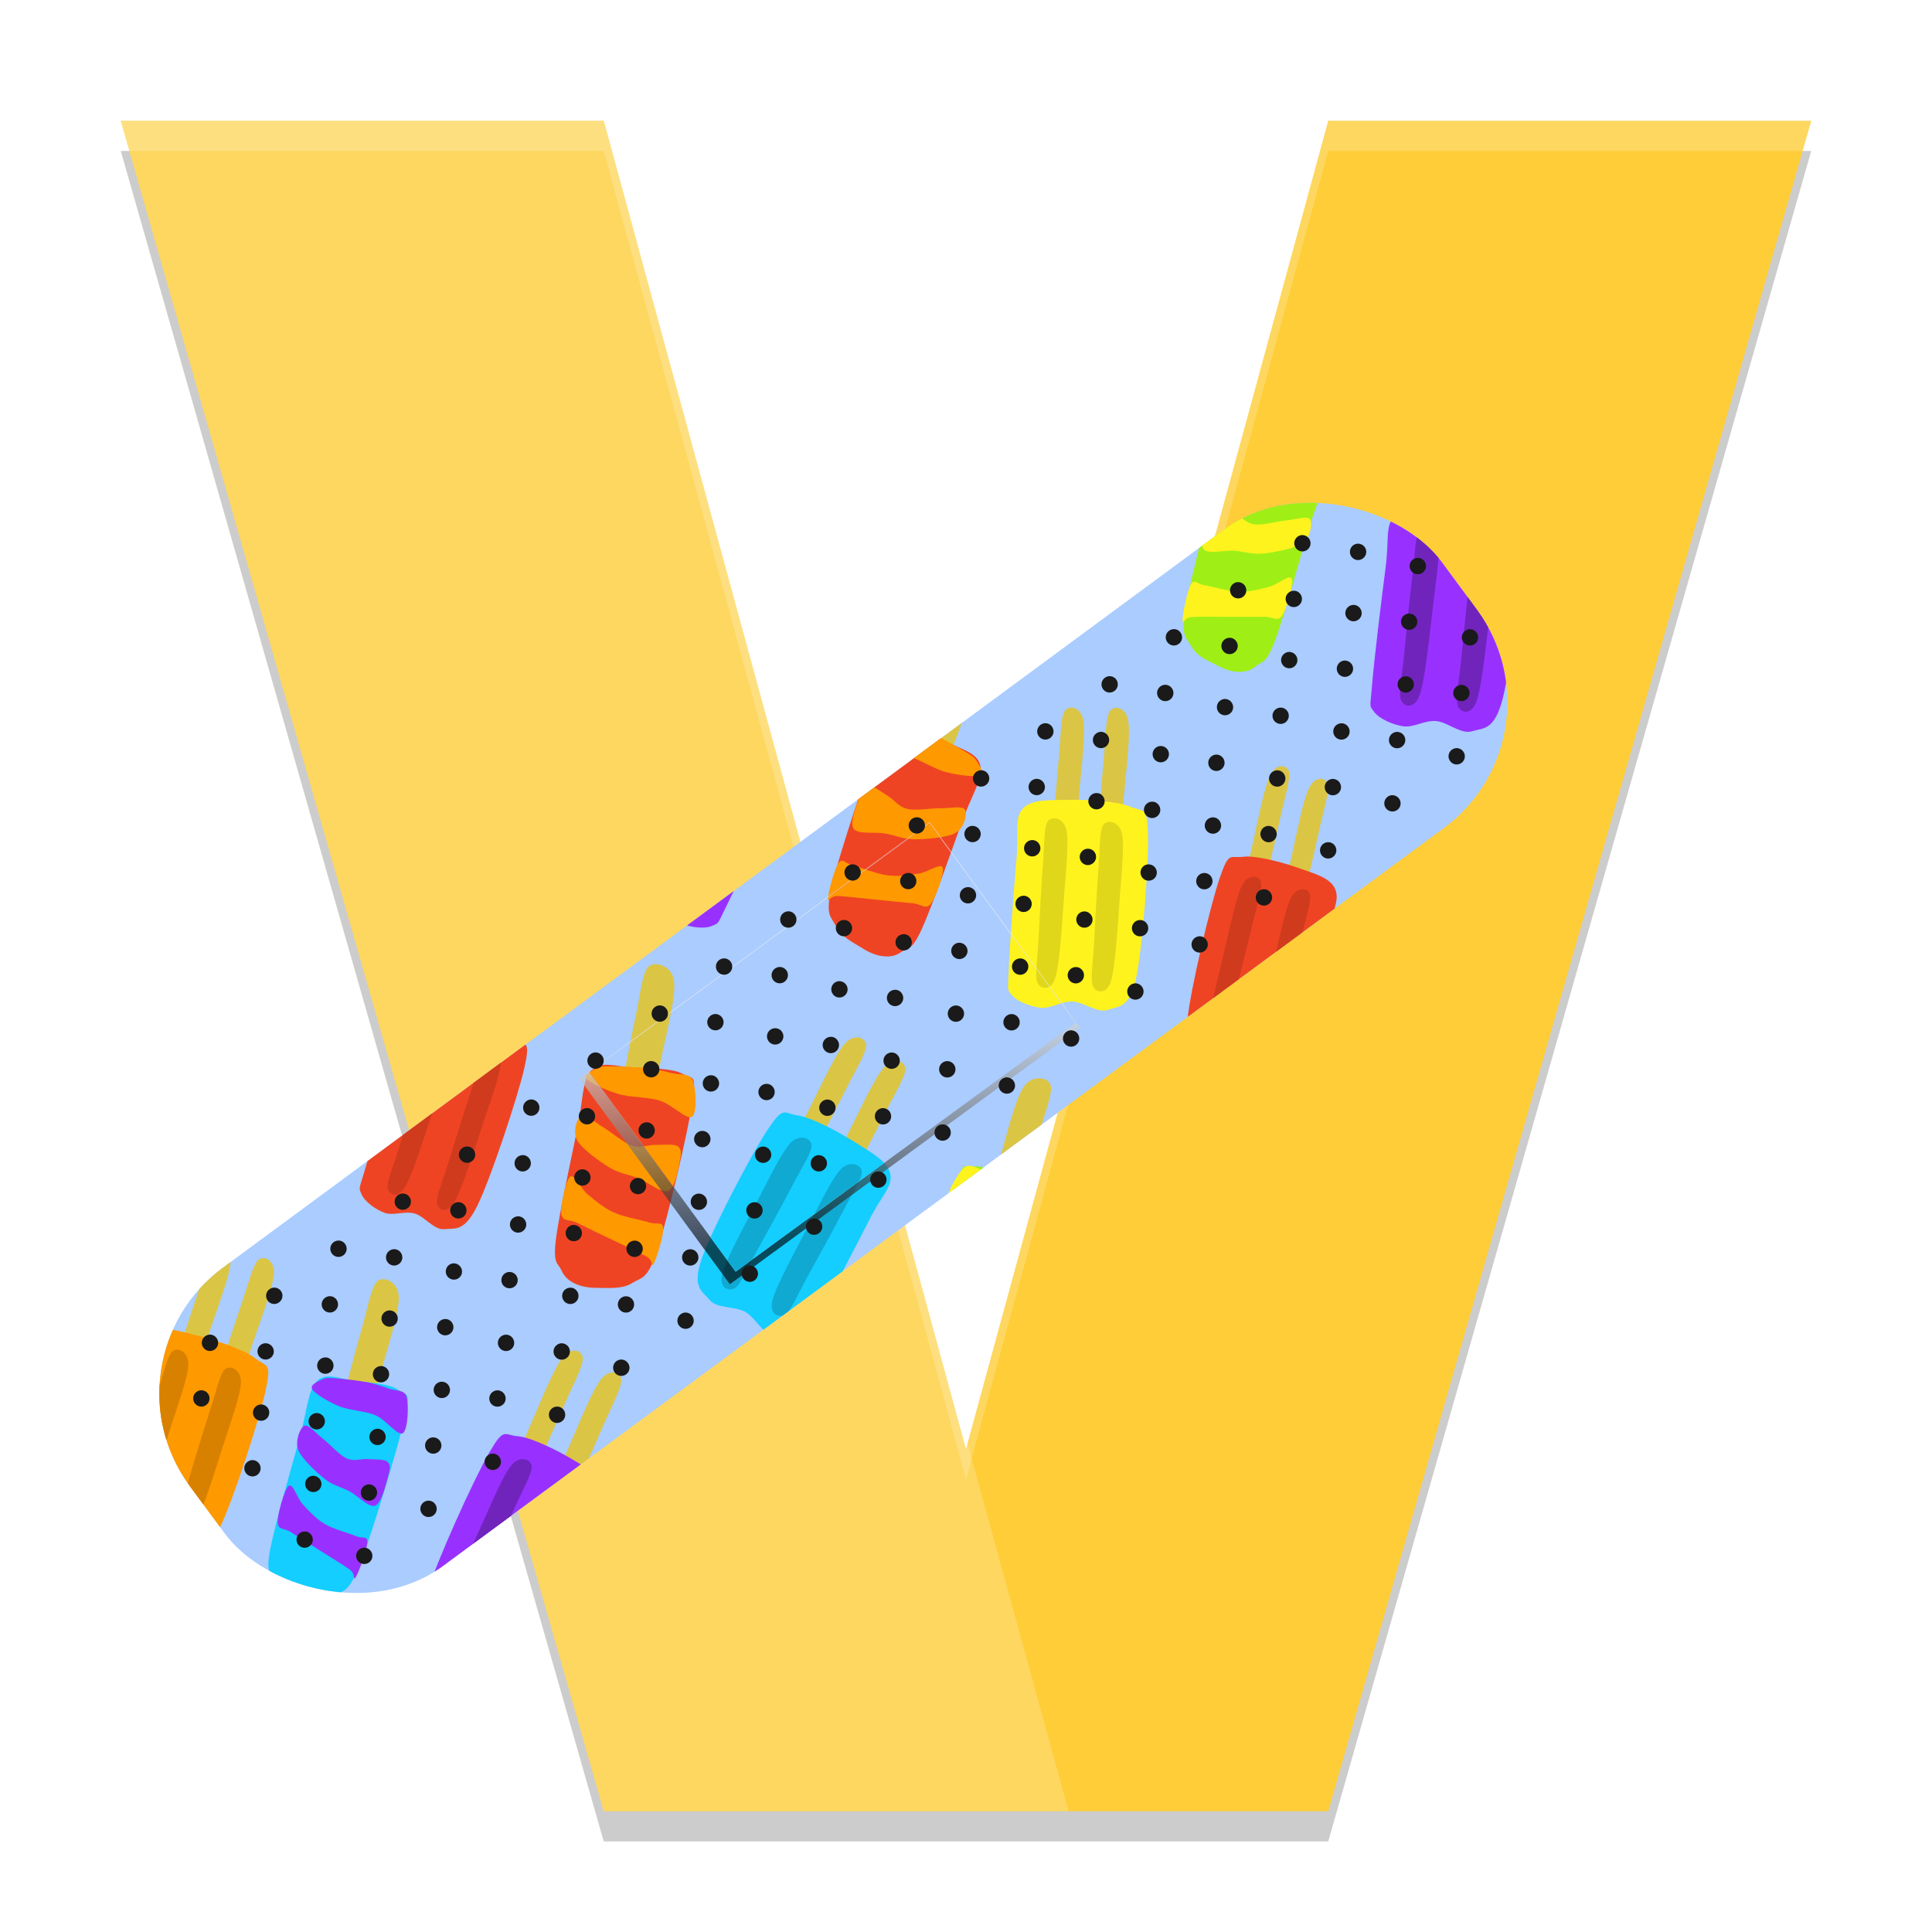 <?xml version="1.0" encoding="UTF-8" standalone="no"?>
<svg
   width="64"
   height="64"
   version="1"
   id="svg136"
   sodipodi:docname="mppatch-installer.svg"
   inkscape:version="1.3.1 (91b66b0783, 2023-11-16, custom)"
   xmlns:inkscape="http://www.inkscape.org/namespaces/inkscape"
   xmlns:sodipodi="http://sodipodi.sourceforge.net/DTD/sodipodi-0.dtd"
   xmlns:xlink="http://www.w3.org/1999/xlink"
   xmlns="http://www.w3.org/2000/svg"
   xmlns:svg="http://www.w3.org/2000/svg">
  <sodipodi:namedview
     id="namedview136"
     pagecolor="#ffffff"
     bordercolor="#666666"
     borderopacity="1.0"
     inkscape:showpageshadow="2"
     inkscape:pageopacity="0.0"
     inkscape:pagecheckerboard="0"
     inkscape:deskcolor="#d1d1d1"
     inkscape:zoom="13.534466"
     inkscape:cx="31.992397"
     inkscape:cy="34.984757"
     inkscape:window-width="2256"
     inkscape:window-height="1428"
     inkscape:window-x="0"
     inkscape:window-y="0"
     inkscape:window-maximized="1"
     inkscape:current-layer="svg136" />
  <defs
     id="defs4">
    <linearGradient
       xlink:href="#a"
       id="e"
       x1="365.11"
       x2="324.44"
       y1="472.16"
       y2="539.7"
       gradientTransform="translate(8.363 -261.33)"
       gradientUnits="userSpaceOnUse" />
    <linearGradient
       id="a">
      <stop
         stop-color="#eee"
         id="stop1" />
      <stop
         offset="1"
         id="stop2" />
    </linearGradient>
    <linearGradient
       id="b">
      <stop
         stop-color="#debc85"
         id="stop3" />
      <stop
         offset="1"
         stop-color="#c9aa78"
         id="stop4" />
    </linearGradient>
    <linearGradient
       xlink:href="#b"
       id="c"
       x1="-24.768"
       x2="37.34"
       gradientTransform="translate(-145.47 -1973.547) scale(15.157)"
       gradientUnits="userSpaceOnUse" />
    <clipPath
       id="h"
       clipPathUnits="userSpaceOnUse">
      <path
         fill="#debc85"
         stroke-width=".682"
         d="m19.031 38.485 10.232-10.67 6.265 6.007-10.232 10.67z"
         id="path4" />
    </clipPath>
    <clipPath
       id="d"
       clipPathUnits="userSpaceOnUse">
      <rect
         width="941.435"
         height="224.269"
         x="-520.855"
         y="-826.131"
         fill="url(#c)"
         stroke-width="11.736"
         rx="94.472"
         transform="rotate(127.8)"
         id="rect4" />
    </clipPath>
    <filter
       id="f"
       width="1.038"
       height="1.065"
       x="-0.019"
       y="-0.032">
      <feGaussianBlur
         stdDeviation="1.259"
         id="feGaussianBlur4" />
    </filter>
  </defs>
  <path
     d="m4 5 16 56h24L60 5h-.57L44 59H20L4.57 5H4Z"
     opacity=".2"
     id="path5" />
  <path
     fill="#fecd38"
     d="m4 4 16 56h24L60 4H44L32 48 20 4Z"
     id="path6" />
  <path
     fill="#fff"
     d="m4 4 16 56h15.4L20 4Z"
     opacity=".2"
     id="path7" />
  <path
     fill="#fff"
     d="m4 4 .285 1H20l12 44L44 5h15.715L60 4H44L32 48 20 4H4z"
     opacity=".2"
     id="path8" />
  <g
     transform="rotate(10 23.413 44.86) scale(.944)"
     id="g135">
    <g
       id="g"
       clip-path="url(#d)"
       display="inline"
       transform="rotate(-174.2 31.238 29.806) scale(.058)">
      <path
         fill-opacity="0"
         d="M0 0h1056v816H0Z"
         id="path9" />
      <path
         fill="#acf"
         stroke="#000"
         stroke-linejoin="round"
         stroke-width="2"
         d="M-9.53-12.906h1085.228V822.15H-9.53Z"
         id="path10" />
      <path
         fill="#dbc545"
         d="M1225.825 287.26c2.752-2.808 10.71-3.8 12.08 2.898 1.37 6.696-2.195 26.35-3.86 37.283-1.666 10.932-2.936 23.591-6.132 28.31-3.196 4.718-11.012 2.717-13.046.002-2.034-2.716-.246-8.17.842-16.295 1.087-8.125 3.998-23.753 5.684-32.452 1.686-8.7 1.68-16.938 4.432-19.746z"
         id="path11" />
      <path
         fill="#ffc2d9"
         d="M1255.87 321.532c3.674-10.954 10.435-44.935 10.582-56.76.147-11.826-5.503-11.08-9.7-14.191-4.197-3.11-10.19-3.602-15.482-4.473-5.292-.872-11.057-1.004-16.267-.756-5.21.247-11.758.25-14.992 2.241-3.233 1.992-2.204.872-4.41 9.71-2.204 8.837-7.616 32.674-8.819 43.316-1.202 10.643-1.335 16.056 1.604 20.538 2.94 4.481 8.363 4.793 16.033 6.35 7.67 1.556 23.077 3.984 29.986 2.989 6.908-.996 7.79 1.99 11.464-8.964z"
         id="path12" />
      <path
         fill="#6a4c2b"
         d="M1258.493 305.472c3.908-3.21 8.249-31.552 7.958-40.7-.29-9.15-5.503-11.081-9.7-14.192-4.197-3.11-10.19-3.601-15.48-4.472-5.292-.872-11.058-1.004-16.268-.756-5.21.247-11.759.25-14.992 2.241-3.234 1.992-2.663 2.346-4.41 9.709-1.747 7.363-7.84 31.604-6.073 34.47 1.767 2.866 12.11-17.87 16.677-17.273 4.566.595 6.254 19.26 10.722 20.847 4.467 1.589 10.82-13.005 16.08-11.317 5.262 1.688 11.58 24.653 15.486 21.443z"
         id="path13" />
      <path
         fill="#fff"
         d="M1215.01 257.588a.6.6 0 0 1 .599-.599h9.07a.598.598 0 0 1 .6.599v2.394a.6.6 0 0 1-.6.598h-9.07a.598.598 0 0 1-.598-.598zm16.866 14.104a.598.598 0 0 1 .782-.32l8.378 3.506a.597.597 0 0 1 .322.782l-.923 2.205a.598.598 0 0 1-.783.32l-8.377-3.507a.597.597 0 0 1-.32-.782zm6.661-11.542a.595.595 0 0 1 .426-.728l8.766-2.282a.6.6 0 0 1 .73.427l.609 2.31a.595.595 0 0 1-.426.728l-8.766 2.282a.6.6 0 0 1-.73-.427zm13.675 7.84a.599.599 0 0 1 .63.566l.472 9.071a.6.6 0 0 1-.567.63l-2.394.126a.599.599 0 0 1-.63-.567l-.472-9.07a.6.6 0 0 1 .567-.63zm2.446-14.592a.597.597 0 0 1 .799-.274l8.156 3.981a.595.595 0 0 1 .273.797l-1.05 2.142a.598.598 0 0 1-.798.274l-8.156-3.98a.595.595 0 0 1-.274-.798zm-23.441 3.498a.598.598 0 0 1-.685-.5l-1.39-8.954a.607.607 0 0 1 .5-.688l2.373-.378a.598.598 0 0 1 .686.5l1.39 8.954a.604.604 0 0 1-.5.688zM1208 270.037a.597.597 0 0 1 .252-.808l8.04-4.2a.6.6 0 0 1 .81.252l1.112 2.12a.597.597 0 0 1-.252.808l-8.041 4.201a.6.6 0 0 1-.809-.252z"
         id="path14" />
      <path
         fill="#dbc545"
         d="M95.35 77.971c1.664-4.66 8.775-6.787 12.21 3.782 3.436 10.568 6.435 42.108 8.4 59.63 1.966 17.521 4.841 36.91 3.391 45.498-1.45 8.587-9.316 10.21-12.09 6.026-2.772-4.183-2.934-17.263-4.549-31.128-1.615-13.865-3.912-38.092-5.14-52.06-1.227-13.968-3.887-27.087-2.223-31.748zm29.55-1.226c1.665-4.661 8.777-6.787 12.212 3.782 3.435 10.568 6.435 42.108 8.4 59.63 1.965 17.52 4.84 36.91 3.39 45.497-1.45 8.588-9.316 10.21-12.089 6.027-2.773-4.183-2.934-17.264-4.55-31.128-1.614-13.865-3.912-38.092-5.14-52.06-1.226-13.968-3.887-27.087-2.222-31.748z"
         id="path15" />
      <path
         fill="#13ceff"
         d="M160.45 111.845c.252-18.552-5.084-74.477-9.85-93.165C145.837-.007 138.859 1.85 131.86-.28c-7-2.13-15.911 5.703-23.253 6.186-7.34.483-14.192-4.205-20.796-3.288-6.603.917-15.397 4.516-18.825 8.788-3.428 4.273-2.541 2.147-1.742 16.848.8 14.701 4.673 54.211 6.539 71.36 1.866 17.148-1.098 25.5 4.657 31.532 5.755 6.03 18.097 4.845 29.873 4.653 11.776-.192 32.093-1.815 40.782-5.807 8.69-3.992 11.105.405 11.356-18.147z"
         id="path16" />
      <path
         fill="#10a9d2"
         d="M122.307 15.282c1.773-4.253 8.89-6.356 12.03 3.101 3.14 9.458 5.307 37.868 6.807 53.644 1.5 15.775 3.857 33.214 2.196 41.008-1.66 7.793-9.515 9.462-12.162 5.754-2.646-3.707-2.47-15.517-3.717-27.999-1.246-12.481-2.905-34.305-3.764-46.89-.859-12.584-3.163-24.365-1.39-28.618zm-36.464 3.583c1.774-4.253 8.89-6.356 12.03 3.101 3.14 9.457 5.307 37.868 6.807 53.643 1.5 15.775 3.857 33.214 2.196 41.008-1.66 7.794-9.515 9.462-12.162 5.755-2.646-3.707-2.47-15.518-3.716-28-1.247-12.48-2.905-34.304-3.765-46.89-.859-12.584-3.163-24.364-1.39-28.617Z"
         id="path17" />
      <path
         fill="#dbc545"
         d="M481.415 62.282c-2.733-3.718-9.543-3.618-9.662 6.853-.12 10.47 5.877 39.667 8.947 55.972 3.069 16.304 5.852 34.544 9.47 41.853 3.618 7.309 10.952 6.543 12.237 1.998 1.285-4.545-2.15-16.347-4.526-29.266-2.377-12.918-6.988-35.344-9.733-48.246-2.744-12.901-4-25.445-6.733-29.164zm-26.22 7.255c-2.733-3.718-9.543-3.618-9.663 6.853-.119 10.47 5.878 39.668 8.947 55.972 3.07 16.304 5.852 34.545 9.47 41.853 3.618 7.309 10.953 6.543 12.238 1.998 1.285-4.544-2.15-16.347-4.526-29.265-2.377-12.919-6.989-35.345-9.733-48.246-2.744-12.902-4-25.446-6.733-29.165z"
         id="path18" />
      <path
         fill="#fff31d"
         d="M433.652 111.14c-5.292-16.604-15.91-68.38-16.846-86.524-.935-18.144 5.684-18.45 11.232-22.342 5.549-3.893 15.496.626 22.059-1.016 6.563-1.642 11.282-7.793 17.317-8.837 6.035-1.043 14.722-.295 18.893 2.576 4.17 2.87 2.813 1.21 6.132 14.65 3.32 13.44 10.73 50.047 13.785 65.988 3.054 15.942 7.934 22.61 4.542 29.659-3.392 7.048-14.527 9.473-24.894 12.63-10.368 3.158-28.608 7.446-37.311 6.316-8.704-1.131-9.616 3.504-14.909-13.1z"
         id="path19" />
      <path
         fill="#e1d71a"
         d="M440.66 13.56c-2.716-3.32-9.525-3.199-9.689 6.19-.164 9.388 5.706 35.537 8.705 50.14 3 14.604 5.704 30.945 9.29 37.48 3.585 6.536 10.922 5.814 12.226 1.733 1.304-4.08-2.08-14.646-4.4-26.217-2.32-11.571-6.836-31.656-9.524-43.21-2.689-11.554-3.891-22.795-6.607-26.116zm32.92-7.092c-2.716-3.321-9.525-3.199-9.69 6.19-.163 9.388 5.707 35.537 8.706 50.14 3 14.603 5.703 30.944 9.29 37.48 3.585 6.535 10.921 5.813 12.226 1.733 1.304-4.081-2.08-14.646-4.4-26.218-2.321-11.57-6.836-31.655-9.524-43.21-2.689-11.554-3.891-22.794-6.608-26.115z"
         id="path20" />
      <path
         fill="#dbc545"
         d="M331.644 61.183c1.571-4.248 7.59-5.742 10.044 4.393 2.454 10.136 3.725 39.878 4.68 56.421.955 16.543 2.597 34.899 1.051 42.839-1.546 7.94-8.175 8.91-10.326 4.799s-1.775-16.37-2.58-29.465c-.806-13.095-1.777-35.94-2.255-49.105s-2.186-25.634-.614-29.882Zm24.713.915c1.572-4.248 7.59-5.742 10.045 4.394 2.454 10.135 3.724 39.877 4.68 56.42.955 16.543 2.597 34.9 1.051 42.839-1.546 7.94-8.175 8.91-10.326 4.799-2.152-4.111-1.775-16.37-2.58-29.465-.807-13.095-1.777-35.94-2.255-49.105-.479-13.164-2.186-25.634-.615-29.882z"
         id="path21" />
      <path
         fill="#ef4423"
         d="M384.658 97.446c.935-17.353-1.332-70.091-4.579-87.922-3.247-17.83-9.143-16.58-14.902-19.062-5.758-2.482-13.503 4.23-19.65 4.169-6.146-.06-11.681-4.928-17.23-4.531-5.547.397-13.028 3.153-16.056 6.915-3.028 3.761-2.205 1.832-2.113 15.653.093 13.821 1.781 51.087 2.668 67.274.887 16.187-1.914 23.801 2.654 29.85 4.568 6.049 14.916 5.8 24.753 6.443 9.836.642 26.858.542 34.267-2.59 7.41-3.131 9.253 1.155 10.188-16.199z"
         id="path22" />
      <path
         fill="#d03b1e"
         d="M356.596 4.367c1.646-3.859 7.669-5.331 9.92 3.744 2.25 9.074 2.948 35.828 3.584 50.703.635 14.876 1.92 31.37.23 38.551-1.692 7.182-8.313 8.196-10.377 4.54-2.064-3.657-1.455-14.703-2.007-26.477-.553-11.774-1.084-32.324-1.309-44.168-.225-11.843-1.688-23.035-.041-26.893zm-30.576.808c1.646-3.858 7.67-5.33 9.92 3.744 2.25 9.075 2.948 35.828 3.584 50.704.636 14.876 1.92 31.369.23 38.55-1.692 7.182-8.313 8.196-10.377 4.54-2.064-3.656-1.455-14.702-2.007-26.476-.553-11.774-1.084-32.325-1.309-44.168-.225-11.844-1.688-23.035-.041-26.894Z"
         id="path23" />
      <path
         fill="#dbc545"
         d="M679.835 56.405c2.526-4.04 9.204-4.265 9.745 6.735.542 11-4.149 41.98-6.495 59.267-2.346 17.286-4.333 36.594-7.581 44.451-3.249 7.858-10.467 7.407-11.91 2.693-1.444-4.715 1.443-17.287 3.247-30.981 1.805-13.694 5.414-37.49 7.58-51.184 2.165-13.694 2.887-26.94 5.414-30.98zm25.987 6.358c2.526-4.041 9.203-4.265 9.745 6.735.542 11-4.15 41.98-6.495 59.266-2.346 17.287-4.333 36.594-7.582 44.452-3.248 7.857-10.466 7.407-11.91 2.692-1.443-4.715 1.444-17.287 3.248-30.981 1.805-13.694 5.413-37.49 7.579-51.184 2.166-13.694 2.888-26.94 5.414-30.98z"
         id="path24" />
      <path
         fill="#9831ff"
         d="M728.618 105.45c4.512-17.71 12.815-72.646 12.996-91.763.18-19.117-6.318-19.118-11.912-22.941-5.595-3.824-15.159 1.408-21.656 0-6.497-1.409-11.371-7.646-17.327-8.45-5.956-.806-14.438.4-18.408 3.62-3.97 3.22-2.707 1.409-5.415 15.696-2.707 14.288-8.482 53.126-10.829 70.03-2.346 16.904-6.857 24.15-3.247 31.394 3.61 7.245 14.619 9.255 24.906 12.072 10.286 2.817 28.333 6.442 36.815 4.832 8.482-1.61 9.565 3.218 14.077-14.49z"
         id="path25" />
      <path
         fill="#7024bc"
         d="M717.791 3.22c2.527-3.622 9.204-3.823 9.746 6.037.542 9.86-4.15 37.63-6.495 53.126-2.347 15.495-4.333 32.802-7.582 39.845-3.248 7.043-10.466 6.64-11.91 2.413-1.443-4.226 1.444-15.495 3.248-27.77 1.804-12.276 5.413-33.605 7.579-45.88 2.165-12.275 2.888-24.149 5.414-27.77zm-32.544-5.862c2.526-3.622 9.204-3.823 9.745 6.037.542 9.86-4.149 37.63-6.495 53.126-2.346 15.495-4.333 32.802-7.581 39.845-3.249 7.043-10.467 6.64-11.91 2.413-1.444-4.226 1.443-15.495 3.247-27.77 1.805-12.275 5.414-33.605 7.58-45.88 2.165-12.275 2.887-24.149 5.414-27.77z"
         id="path26" />
      <path
         fill="#dbc545"
         d="M216.224 66.796c3.104-4.273 12.64-5.098 14.82 5.866 2.179 10.965-.589 42.405-1.744 59.923-1.156 17.518-1.539 37.028-5.19 45.187-3.65 8.16-14.048 8.358-16.717 3.767-2.67-4.59-.138-17.437.7-31.31.838-13.873 2.972-38.022 4.327-51.928 1.355-13.905.7-27.232 3.804-31.505z"
         id="path27" />
      <path
         fill="#ef4423"
         d="M254.255 110.06c2.325-17.815 4.765-72.955 3.898-92.207-.867-19.252-4.458-18.028-9.099-23.304-4.64-5.276-13.318-6.75-18.745-8.352-5.428-1.602-9.87-1.986-13.819-1.261-3.948.724-6.916 2.015-9.874 5.608-2.957 3.594-5.598 1.81-7.872 15.955-2.275 14.144-4.555 51.378-5.776 68.913-1.22 17.536-5.22 28.824-1.547 36.3 3.673 7.475 14.789 6.38 23.586 8.553 8.797 2.171 22.657 6.177 29.199 4.477 6.541-1.701 7.725 3.132 10.05-14.682z"
         id="path28" />
      <path
         fill="#f90"
         d="M258.317 9.506c.822 3.236 1.143 18.491-.375 22.366-1.518 3.874-3.61.737-8.733.882-5.123.144-15.4-1.035-22.005-.016-6.605 1.02-12.52 3.868-17.624 6.129-5.105 2.26-11.012 10.068-13.005 7.437-1.992-2.63-.894-18.934 1.047-23.221 1.942-4.287 5.427-1.472 10.602-2.5 5.176-1.03 12.987-2.321 20.451-3.675 7.465-1.354 19.397-3.214 24.337-4.448 4.94-1.233 4.483-6.189 5.305-2.954zm-63.761 59.36c3.993-4.247 15.781-8.57 22.639-10.6 6.857-2.03 12.225-.913 18.506-1.583 6.28-.67 15.681-5.172 19.178-2.435 3.497 2.737 2.092 14.273 1.803 18.854-.289 4.582-.785 7.66-3.536 8.633-2.751.973-8.6-1.61-12.972-2.795-4.373-1.185-7.854-4.569-13.263-4.313-5.409.256-13.58 4.33-19.192 5.85-5.613 1.52-12.288 5.206-14.482 3.27-2.194-1.934-2.674-10.634 1.319-14.88zm-4.376 37.258c2.642-1.968 12.916-3.553 20.45-3.674 7.535-.122 17.123 3.13 24.757 2.946 7.633-.184 18.471-6.95 21.046-4.053 2.576 2.897-2.498 17.76-5.594 21.435-3.096 3.675-8.345.71-12.982.616-4.636-.094-9.174-.253-14.84-1.181s-14.448-3.06-19.155-4.386c-4.707-1.326-6.806-1.619-9.086-3.57-2.28-1.95-7.239-6.165-4.596-8.133z"
         id="path29" />
      <path
         fill="#dbc545"
         d="M586.592 68.501c-2.572-4.531-11.203-6.203-13.834 4.52-2.631 10.725-1.969 42.276-1.951 59.822.017 17.547-.786 37.007 2.055 45.457 2.841 8.449 12.292 9.573 14.993 5.24 2.7-4.333 1.155-17.35 1.212-31.239.056-13.888-.46-38.124-.873-52.09-.412-13.967.971-27.178-1.602-31.71z"
         id="path30" />
      <path
         fill="#9fef16"
         d="M549.423 108.19c-1.064-17.945-.029-73.067 1.897-92.159 1.926-19.092 5.122-17.553 9.657-22.393 4.536-4.84 12.52-5.534 17.555-6.646 5.035-1.111 9.1-1.098 12.651-.024 3.552 1.073 6.176 2.622 8.656 6.464 2.48 3.842 4.989 2.301 6.224 16.588 1.235 14.287 1.112 51.564 1.187 69.133.075 17.57 3.05 29.166-.735 36.282-3.785 7.116-13.837 5.036-21.972 6.415-8.135 1.378-20.987 4.132-26.84 1.855-5.853-2.276-7.216 2.431-8.28-15.515z"
         id="path31" />
      <path
         fill="#fff31d"
         d="M551.663 7.706c-.939 3.148-2.132 18.31-.98 22.302 1.154 3.994 3.243 1.057 7.897 1.657 4.655.6 14.079.343 20.03 1.946 5.951 1.603 11.166 4.967 15.679 7.673 4.513 2.706 9.428 11.006 11.397 8.564 1.969-2.442 1.932-18.773.418-23.215s-4.852-1.949-9.502-3.435-11.683-3.468-18.397-5.48c-6.714-2.014-17.464-4.93-21.887-6.598-4.424-1.669-3.716-6.563-4.655-3.414zm54.529 64.788c-3.384-4.585-13.858-9.94-19.98-12.572-6.12-2.633-11.073-2-16.75-3.226-5.677-1.227-13.967-6.547-17.31-4.134-3.345 2.413-2.748 14.026-2.755 18.613-.008 4.588.262 7.697 2.708 8.911 2.447 1.214 7.922-.837 11.972-1.627s7.418-3.85 12.326-3.113c4.908.738 12.104 5.522 17.123 7.535 5.018 2.014 10.877 6.28 12.988 4.548 2.11-1.731 3.061-10.35-.322-14.935zm1.783 37.488c-2.289-2.195-11.547-4.689-18.397-5.481-6.85-.792-15.769 1.592-22.706.728-6.937-.865-16.402-8.568-18.917-5.912-2.515 2.655 1.226 17.907 3.827 21.842 2.6 3.935 7.553 1.45 11.778 1.77 4.226.32 8.366.566 13.577.147 5.212-.42 13.33-1.76 17.693-2.66 4.363-.901 6.29-1.006 8.481-2.745s6.953-5.494 4.664-7.69z"
         id="path32" />
      <path
         fill="#dbc545"
         d="M820.696 71.959c-2.572-4.532-11.203-6.203-13.834 4.52-2.631 10.724-1.969 42.275-1.951 59.822.017 17.546-.787 37.007 2.055 45.456 2.841 8.45 12.292 9.574 14.993 5.24 2.7-4.332 1.155-17.35 1.211-31.238.057-13.888-.46-38.124-.872-52.09-.412-13.968.971-27.179-1.602-31.71z"
         id="path33" />
      <path
         fill="#13ceff"
         d="M783.527 111.648c-1.064-17.946-.029-73.067 1.897-92.16 1.926-19.091 5.122-17.553 9.657-22.393s12.52-5.534 17.555-6.645c5.034-1.112 9.1-1.098 12.651-.025 3.552 1.073 6.176 2.623 8.656 6.465 2.48 3.842 4.989 2.3 6.224 16.587 1.235 14.287 1.112 51.564 1.187 69.134.075 17.569 3.05 29.165-.735 36.281-3.785 7.116-13.837 5.037-21.972 6.415-8.135 1.378-20.987 4.132-26.84 1.856-5.854-2.277-7.216 2.43-8.28-15.515z"
         id="path34" />
      <path
         fill="#9831ff"
         d="M785.767 11.163c-.939 3.148-2.132 18.31-.98 22.303 1.154 3.993 3.243 1.056 7.897 1.657 4.655.6 14.079.342 20.03 1.945 5.951 1.603 11.166 4.967 15.679 7.673 4.512 2.707 9.427 11.006 11.397 8.565 1.969-2.442 1.932-18.774.418-23.216-1.514-4.441-4.852-1.948-9.502-3.434-4.65-1.486-11.683-3.468-18.397-5.481-6.714-2.013-17.464-4.93-21.887-6.598-4.424-1.669-3.716-6.562-4.655-3.414zm54.529 64.788c-3.384-4.584-13.858-9.939-19.98-12.572-6.121-2.633-11.073-2-16.75-3.226s-13.967-6.547-17.311-4.133c-3.344 2.413-2.747 14.025-2.754 18.613-.008 4.587.261 7.697 2.708 8.91 2.447 1.215 7.922-.837 11.972-1.627s7.418-3.85 12.326-3.112c4.908.737 12.104 5.521 17.123 7.535 5.018 2.014 10.876 6.279 12.988 4.548 2.11-1.732 3.061-10.351-.322-14.936zm1.783 37.489c-2.29-2.196-11.547-4.69-18.397-5.482-6.85-.792-15.769 1.592-22.706.728-6.937-.864-16.402-8.567-18.917-5.912-2.515 2.655 1.226 17.907 3.827 21.843 2.6 3.935 7.553 1.45 11.778 1.77 4.226.319 8.365.565 13.577.146 5.212-.419 13.33-1.76 17.693-2.66 4.363-.901 6.29-1.006 8.481-2.744 2.191-1.74 6.953-5.495 4.664-7.69z"
         id="path35" />
      <path
         fill="#dbc545"
         d="M926.799 70.642c-1.768-4.317-8.388-6.002-10.977 4.109-2.589 10.11-3.679 39.96-4.557 56.556-.88 16.596-2.493 34.992-.716 43.018 1.778 8.025 9.062 9.203 11.38 5.137 2.318-4.066 1.78-16.397 2.53-29.532.75-13.134 1.581-36.063 1.971-49.278.39-13.214 2.137-25.693.369-30.01zm-27.109.166c-1.767-4.316-8.387-6.001-10.976 4.11-2.589 10.11-3.678 39.96-4.557 56.556-.88 16.595-2.493 34.991-.716 43.017 1.778 8.026 9.062 9.203 11.38 5.137 2.318-4.065 1.78-16.396 2.53-29.53.75-13.136 1.582-36.064 1.972-49.28.39-13.214 2.136-25.693.368-30.01z"
         id="path36" />
      <path
         fill="#f90"
         d="M869 105.468c-1.204-17.467.744-70.396 4.124-88.216C876.504-.568 882.987.87 889.28-1.45c6.294-2.319 14.86 4.662 21.604 4.789 6.743.126 12.767-4.597 18.859-4.029 6.09.569 14.327 3.566 17.689 7.439 3.36 3.872 2.438 1.908 2.478 15.795.04 13.886-1.431 51.283-2.239 67.523-.808 16.24 2.343 23.977-2.607 29.917-4.95 5.94-16.307 5.374-27.094 5.72-10.786.346-29.465-.274-37.626-3.646-8.162-3.373-10.141.878-11.344-16.59z"
         id="path37" />
      <path
         fill="#d88100"
         d="M898.839 12.785c-1.846-3.927-8.47-5.59-10.847 3.46-2.377 9.051-2.869 35.915-3.414 50.845-.545 14.93-1.786 31.465.143 38.733 1.929 7.27 9.204 8.49 11.431 4.878 2.228-3.611 1.446-14.73 1.932-26.545.486-11.816.859-32.45.984-44.346.126-11.895 1.617-23.097-.23-27.025zm33.557 1.745c-1.846-3.928-8.47-5.591-10.846 3.46-2.377 9.05-2.869 35.914-3.414 50.844-.545 14.93-1.787 31.465.142 38.734 1.93 7.268 9.205 8.489 11.432 4.878 2.227-3.612 1.446-14.731 1.932-26.546s.858-32.45.984-44.346c.126-11.895 1.616-23.097-.23-27.025z"
         id="path38" />
      <path
         fill="#dbc545"
         d="M1034.89 65.738c-2.732-3.718-9.543-3.618-9.662 6.853-.12 10.47 5.877 39.667 8.947 55.972 3.07 16.304 5.852 34.545 9.47 41.853 3.618 7.309 10.952 6.543 12.237 1.998 1.286-4.545-2.15-16.347-4.526-29.266-2.376-12.918-6.988-35.344-9.732-48.246-2.745-12.901-4.001-25.445-6.734-29.164zm-26.22 7.256c-2.733-3.72-9.543-3.619-9.662 6.852-.12 10.47 5.877 39.668 8.946 55.972 3.07 16.304 5.853 34.545 9.47 41.853 3.619 7.309 10.953 6.543 12.238 1.998 1.285-4.544-2.15-16.347-4.526-29.265-2.377-12.919-6.988-35.345-9.733-48.246-2.744-12.902-4-25.446-6.733-29.164z"
         id="path39" />
      <path
         fill="#9fef16"
         d="M987.127 114.596c-5.292-16.604-15.91-68.38-16.845-86.524-.936-18.144 5.683-18.45 11.232-22.342 5.548-3.893 15.496.626 22.058-1.016 6.563-1.642 11.282-7.793 17.317-8.837 6.035-1.043 14.722-.295 18.893 2.576 4.171 2.87 2.813 1.21 6.133 14.65 3.32 13.44 10.73 50.047 13.784 65.989 3.054 15.94 7.935 22.61 4.543 29.658-3.393 7.048-14.528 9.473-24.895 12.63-10.368 3.158-28.608 7.446-37.311 6.316-8.703-1.131-9.616 3.504-14.909-13.1z"
         id="path40" />
      <path
         fill="#8fd613"
         d="M994.136 17.016c-2.716-3.32-9.526-3.198-9.69 6.19-.164 9.388 5.706 35.537 8.705 50.14 3 14.604 5.704 30.945 9.29 37.48 3.586 6.536 10.922 5.814 12.226 1.733 1.305-4.08-2.08-14.646-4.4-26.217-2.32-11.571-6.835-31.656-9.524-43.21-2.688-11.554-3.891-22.795-6.607-26.116zm32.92-7.092c-2.717-3.321-9.526-3.199-9.69 6.19-.164 9.388 5.706 35.537 8.705 50.14 3 14.603 5.704 30.944 9.29 37.48 3.585 6.535 10.922 5.814 12.226 1.733 1.304-4.08-2.08-14.646-4.4-26.218-2.32-11.57-6.836-31.655-9.524-43.21-2.689-11.554-3.891-22.794-6.607-26.115z"
         id="path41" />
      <path
         fill="#dbc545"
         d="M-5.555 74.595c2.567-3.962 9.762-4.506 10.779 5.912 1.017 10.419-2.826 40.069-4.677 56.6-1.852 16.53-3.236 34.962-6.432 42.584-3.196 7.623-11 7.553-12.743 3.148-1.743-4.405.877-16.486 2.286-29.58 1.408-13.092 4.366-35.866 6.163-48.977 1.798-13.11 2.057-25.724 4.624-29.687zm28.285 4.748c2.568-3.963 9.763-4.507 10.78 5.911 1.017 10.419-2.826 40.069-4.678 56.6-1.85 16.53-3.235 34.962-6.43 42.585-3.197 7.622-11.001 7.552-12.744 3.147-1.743-4.405.877-16.486 2.286-29.58 1.408-13.092 4.366-35.866 6.163-48.977 1.798-13.11 2.057-25.724 4.624-29.686z"
         id="path42" />
      <path
         fill="#9fef16"
         d="M49.003 118.745c4.172-17.04 10.97-69.617 10.413-87.778-.557-18.162-7.568-17.84-13.754-21.193-6.186-3.353-16.298 2.09-23.363 1.074C15.234 9.834 9.73 4.153 3.273 3.684c-6.457-.469-15.56 1.098-19.717 4.352-4.157 3.254-2.865 1.472-5.224 15.173-2.36 13.701-7.063 50.866-8.93 67.034-1.866 16.167-6.448 23.272-2.269 29.972 4.18 6.7 16.136 8.062 27.345 10.227 11.208 2.164 30.82 4.71 39.908 2.761 9.088-1.95 10.446 2.581 14.617-14.458z"
         id="path43" />
      <path
         fill="#8fd613"
         d="M33.303 22.21c2.584-3.565 9.78-4.087 10.752 5.249.972 9.336-2.997 35.938-4.919 50.767-1.922 14.83-3.385 31.363-6.612 38.212-3.228 6.849-11.03 6.824-12.755 2.882-1.723-3.94.948-14.785 2.412-26.53 1.464-11.746 4.519-32.178 6.373-43.942 1.853-11.763 2.166-23.073 4.75-26.638zm-35.341-3.951c2.583-3.565 9.78-4.087 10.751 5.249.972 9.336-2.997 35.937-4.918 50.767-1.922 14.83-3.385 31.363-6.613 38.212-3.228 6.849-11.03 6.824-12.754 2.882-1.724-3.941.948-14.785 2.412-26.53 1.464-11.746 4.519-32.179 6.372-43.942 1.854-11.763 2.166-23.073 4.75-26.638z"
         id="path44" />
      <path
         fill="#dbc545"
         d="M964.786 306.548c-1.698-4.661-8.954-6.787-12.459 3.781-3.505 10.569-6.565 42.109-8.57 59.63s-4.939 36.91-3.46 45.498c1.48 8.588 9.506 10.21 12.335 6.027 2.83-4.184 2.994-17.264 4.642-31.129 1.648-13.865 3.992-38.092 5.244-52.06 1.252-13.968 3.967-27.086 2.268-31.747zm-30.151-1.227c-1.698-4.66-8.954-6.787-12.459 3.782-3.505 10.569-6.565 42.109-8.57 59.63s-4.94 36.91-3.46 45.498c1.48 8.587 9.506 10.21 12.335 6.027 2.83-4.184 2.994-17.264 4.642-31.129 1.648-13.865 3.992-38.092 5.244-52.06 1.252-13.968 3.967-27.087 2.268-31.748z"
         id="path45" />
      <path
         fill="#9831ff"
         d="M898.363 340.421c-.256-18.552 5.188-74.477 10.05-93.164 4.862-18.688 11.981-16.832 19.122-18.961 7.141-2.13 16.234 5.703 23.724 6.186 7.49.483 14.48-4.205 21.219-3.288 6.737.917 15.71 4.516 19.207 8.789s2.593 2.146 1.777 16.847c-.815 14.702-4.767 54.211-6.671 71.36s1.12 25.501-4.752 31.532c-5.871 6.03-18.464 4.845-30.48 4.653-12.014-.192-32.744-1.814-41.61-5.806-8.866-3.993-11.33.404-11.586-18.148z"
         id="path46" />
      <path
         fill="#7024bc"
         d="M937.281 243.859c-1.809-4.253-9.07-6.357-12.274 3.1-3.203 9.458-5.414 37.869-6.945 53.644-1.53 15.775-3.935 33.214-2.24 41.008 1.694 7.794 9.708 9.462 12.408 5.755 2.7-3.708 2.52-15.518 3.792-28 1.273-12.481 2.964-34.305 3.84-46.89.877-12.584 3.229-24.365 1.42-28.617zm37.205 3.582c-1.81-4.253-9.072-6.356-12.275 3.101-3.203 9.458-5.414 37.868-6.945 53.644-1.53 15.775-3.935 33.214-2.24 41.008 1.694 7.793 9.708 9.462 12.408 5.754 2.7-3.707 2.52-15.517 3.793-27.999 1.272-12.481 2.964-34.305 3.84-46.89.877-12.584 3.228-24.365 1.419-28.618z"
         id="path47" />
      <path
         fill="#dbc545"
         d="M570.884 290.859c2.788-3.72 9.736-3.619 9.858 6.852.122 10.47-5.996 39.668-9.128 55.972-3.132 16.304-5.971 34.545-9.663 41.853-3.691 7.309-11.174 6.543-12.486 1.998-1.311-4.544 2.194-16.347 4.618-29.265 2.425-12.919 7.13-35.345 9.93-48.246 2.8-12.902 4.083-25.446 6.87-29.164zm26.752 7.255c2.788-3.719 9.737-3.618 9.859 6.852.121 10.471-5.997 39.668-9.129 55.972-3.131 16.305-5.97 34.545-9.662 41.854-3.692 7.308-11.175 6.542-12.486 1.998-1.311-4.545 2.193-16.347 4.618-29.266 2.425-12.919 7.13-35.344 9.93-48.246 2.8-12.902 4.082-25.446 6.87-29.164z"
         id="path48" />
      <path
         fill="#13ceff"
         d="M619.616 339.716c5.4-16.604 16.233-68.38 17.188-86.523.955-18.145-5.799-18.45-11.46-22.343-5.661-3.893-15.81.627-22.507-1.016-6.695-1.642-11.51-7.793-17.668-8.836-6.158-1.044-15.021-.296-19.277 2.575-4.255 2.871-2.87 1.21-6.257 14.65-3.386 13.44-10.947 50.048-14.064 65.989-3.116 15.941-8.095 22.61-4.634 29.658 3.46 7.049 14.821 9.474 25.4 12.631 10.578 3.158 29.188 7.446 38.068 6.315 8.88-1.13 9.811 3.504 15.211-13.1z"
         id="path49" />
      <path
         fill="#10a9d2"
         d="M612.465 242.136c2.772-3.32 9.72-3.198 9.887 6.19.167 9.389-5.822 35.537-8.882 50.14-3.06 14.604-5.82 30.945-9.478 37.48-3.659 6.536-11.144 5.814-12.475 1.733-1.33-4.08 2.122-14.646 4.49-26.217 2.367-11.571 6.974-31.655 9.717-43.21 2.743-11.554 3.97-22.795 6.741-26.116zm-33.588-7.092c2.772-3.32 9.72-3.199 9.887 6.19.167 9.388-5.822 35.537-8.882 50.14-3.06 14.604-5.82 30.945-9.478 37.48-3.659 6.536-11.144 5.814-12.475 1.733-1.33-4.08 2.122-14.646 4.49-26.217 2.367-11.571 6.974-31.656 9.717-43.21 2.743-11.554 3.97-22.795 6.741-26.116z"
         id="path50" />
      <path
         fill="#dbc545"
         d="M825.569 299.145c-1.604-4.248-7.745-5.742-10.248 4.394-2.503 10.135-3.799 39.877-4.773 56.42-.974 16.543-2.648 34.9-1.07 42.839 1.577 7.94 8.34 8.91 10.535 4.799 2.195-4.111 1.81-16.37 2.632-29.465.822-13.095 1.811-35.94 2.298-49.105.488-13.164 2.23-25.634.626-29.882zm-25.215.915c-1.604-4.248-7.744-5.742-10.248 4.394-2.503 10.136-3.798 39.877-4.772 56.42-.974 16.544-2.649 34.9-1.071 42.839 1.577 7.94 8.34 8.91 10.535 4.799 2.195-4.111 1.81-16.37 2.632-29.465.822-13.095 1.811-35.94 2.299-49.105.487-13.164 2.229-25.634.625-29.882z"
         id="path51" />
      <path
         fill="#ef4423"
         d="M771.481 335.408c-.954-17.353 1.357-70.091 4.669-87.922 3.312-17.83 9.328-16.58 15.203-19.062 5.875-2.482 13.777 4.23 20.048 4.169 6.271-.06 11.919-4.928 17.579-4.53 5.66.397 13.293 3.153 16.382 6.914 3.09 3.761 2.25 1.832 2.157 15.653-.094 13.822-1.815 51.087-2.72 67.274-.904 16.187 1.953 23.801-2.707 29.85-4.66 6.049-15.218 5.8-25.254 6.443-10.036.642-27.403.542-34.962-2.59-7.56-3.131-9.44 1.155-10.395-16.199z"
         id="path52" />
      <path
         fill="#d03b1e"
         d="M800.109 242.329c-1.68-3.858-7.825-5.33-10.121 3.744-2.296 9.074-3.007 35.828-3.655 50.704-.648 14.875-1.958 31.369-.233 38.55 1.726 7.182 8.481 8.196 10.587 4.54 2.106-3.657 1.484-14.703 2.047-26.477.564-11.774 1.104-32.324 1.334-44.167.229-11.844 1.72-23.036.041-26.894zm31.196.808c-1.68-3.858-7.825-5.33-10.121 3.744-2.296 9.075-3.007 35.828-3.655 50.704-.648 14.876-1.959 31.37-.233 38.55 1.725 7.183 8.48 8.196 10.587 4.54 2.105-3.656 1.483-14.702 2.047-26.476.563-11.774 1.104-32.324 1.333-44.168.23-11.844 1.722-23.035.042-26.894z"
         id="path53" />
      <path
         fill="#dbc545"
         d="M368.436 284.982c-2.578-4.041-9.39-4.266-9.943 6.735-.553 11 4.233 41.98 6.627 59.266 2.394 17.287 4.42 36.594 7.735 44.452 3.315 7.857 10.679 7.407 12.152 2.692 1.473-4.715-1.473-17.287-3.314-30.981-1.84-13.694-5.523-37.49-7.733-51.184-2.21-13.694-2.946-26.94-5.524-30.98zm-26.514 6.357c-2.578-4.041-9.391-4.265-9.944 6.735-.552 11 4.234 41.98 6.628 59.267 2.393 17.286 4.42 36.594 7.735 44.451 3.314 7.857 10.678 7.407 12.152 2.692 1.473-4.714-1.473-17.286-3.314-30.98-1.841-13.695-5.523-37.49-7.733-51.184-2.21-13.694-2.946-26.94-5.524-30.981z"
         id="path54" />
      <path
         fill="#9831ff"
         d="M318.662 334.026c-4.603-17.709-13.075-72.645-13.26-91.763-.184-19.117 6.447-19.117 12.155-22.94 5.708-3.824 15.466 1.408 22.095 0 6.63-1.41 11.602-7.647 17.679-8.451 6.077-.805 14.73.401 18.781 3.62 4.051 3.22 2.763 1.41 5.525 15.697 2.762 14.287 8.655 53.125 11.049 70.029 2.394 16.904 6.996 24.15 3.313 31.395-3.683 7.244-14.915 9.254-25.411 12.072-10.496 2.817-28.909 6.441-37.563 4.832-8.654-1.61-9.759 3.218-14.363-14.491z"
         id="path55" />
      <path
         fill="#7024bc"
         d="M329.709 231.797c-2.578-3.623-9.39-3.824-9.944 6.037-.552 9.86 4.234 37.63 6.628 53.125 2.393 15.495 4.42 32.802 7.735 39.845 3.314 7.043 10.679 6.64 12.152 2.414 1.473-4.227-1.473-15.496-3.314-27.771s-5.523-33.605-7.733-45.88c-2.21-12.275-2.946-24.148-5.524-27.77zm33.205-5.862c-2.578-3.623-9.39-3.824-9.943 6.037-.553 9.86 4.233 37.63 6.627 53.125 2.394 15.495 4.42 32.802 7.735 39.845 3.315 7.043 10.679 6.64 12.152 2.414 1.473-4.227-1.473-15.496-3.314-27.771-1.84-12.275-5.523-33.605-7.732-45.88-2.21-12.275-2.947-24.148-5.525-27.77z"
         id="path56" />
      <path
         fill="#dbc545"
         d="M706.872 300.089c-3.167-4.273-12.898-5.099-15.121 5.866-2.224 10.965.6 42.405 1.78 59.923 1.178 17.518 1.569 37.028 5.294 45.187 3.725 8.16 14.333 8.358 17.057 3.767 2.724-4.59.14-17.438-.714-31.31-.855-13.874-3.032-38.022-4.415-51.928-1.383-13.905-.714-27.232-3.881-31.505z"
         id="path57" />
      <path
         fill="#ef4423"
         d="M668.067 343.353c-2.371-17.815-4.86-72.955-3.976-92.207.884-19.252 4.548-18.028 9.283-23.304 4.735-5.276 13.59-6.75 19.127-8.352 5.537-1.602 10.07-1.986 14.099-1.261 4.029.724 7.056 2.015 10.074 5.608 3.018 3.594 5.712 1.81 8.033 15.955 2.321 14.144 4.647 51.378 5.893 68.913 1.245 17.535 5.326 28.824 1.578 36.3-3.748 7.475-15.089 6.38-24.065 8.553-8.976 2.171-23.118 6.177-29.792 4.477-6.674-1.701-7.882 3.132-10.254-14.682z"
         id="path58" />
      <path
         fill="#f90"
         d="M663.923 242.8c-.838 3.235-1.166 18.49.382 22.365 1.55 3.874 3.684.737 8.911.882 5.227.144 15.714-1.035 22.453-.016 6.739 1.019 12.773 3.868 17.982 6.129 5.208 2.26 11.235 10.068 13.268 7.437 2.034-2.63.913-18.934-1.068-23.221-1.98-4.287-5.537-1.472-10.817-2.501-5.28-1.03-13.25-2.32-20.867-3.674-7.616-1.354-19.79-3.214-24.83-4.448-5.041-1.233-4.575-6.189-5.414-2.954zm65.057 59.36c-4.074-4.248-16.102-8.57-23.099-10.6-6.997-2.031-12.474-.914-18.882-1.584-6.408-.67-16-5.172-19.568-2.435-3.568 2.736-2.134 14.273-1.84 18.854.295 4.582.801 7.66 3.608 8.633 2.808.973 8.775-1.61 13.236-2.795 4.461-1.185 8.013-4.57 13.532-4.313 5.52.256 13.856 4.33 19.582 5.85 5.727 1.52 12.538 5.206 14.777 3.27 2.238-1.934 2.728-10.634-1.346-14.88zm4.465 37.257c-2.696-1.968-13.179-3.553-20.867-3.674-7.687-.122-17.47 3.13-25.259 2.946-7.788-.184-18.846-6.95-21.474-4.053-2.628 2.897 2.55 17.76 5.709 21.435 3.158 3.675 8.513.71 13.245.616 4.73-.094 9.36-.253 15.141-1.181 5.781-.928 14.742-3.06 19.544-4.386 4.803-1.326 6.945-1.619 9.271-3.57 2.327-1.95 7.386-6.165 4.69-8.133z"
         id="path59" />
      <path
         fill="#dbc545"
         d="M463.571 297.077c2.625-4.531 11.431-6.202 14.116 4.521 2.684 10.724 2.008 42.275 1.99 59.822-.017 17.546.802 37.006-2.097 45.456-2.899 8.45-12.541 9.574-15.297 5.24-2.756-4.332-1.179-17.35-1.236-31.238-.058-13.888.469-38.124.89-52.09.42-13.968-.99-27.18 1.634-31.71z"
         id="path60" />
      <path
         fill="#9fef16"
         d="M501.495 336.767c1.085-17.946.03-73.067-1.936-92.16-1.964-19.091-5.225-17.553-9.853-22.393-4.627-4.84-12.774-5.534-17.911-6.645-5.137-1.112-9.285-1.098-12.908-.025-3.623 1.073-6.301 2.623-8.832 6.465-2.53 3.842-5.09 2.3-6.35 16.587-1.26 14.287-1.134 51.564-1.21 69.133-.078 17.57-3.112 29.166.75 36.282 3.86 7.116 14.117 5.036 22.417 6.415 8.3 1.378 21.413 4.132 27.385 1.856 5.972-2.277 7.363 2.43 8.448-15.515z"
         id="path61" />
      <path
         fill="#fff31d"
         d="M499.21 236.282c.957 3.148 2.175 18.31.999 22.303-1.177 3.993-3.308 1.056-8.057 1.656-4.749.6-14.364.343-20.436 1.946-6.073 1.603-11.393 4.967-15.998 7.673-4.604 2.707-9.619 11.006-11.628 8.564-2.009-2.441-1.971-18.773-.427-23.215 1.545-4.441 4.951-1.948 9.695-3.434 4.744-1.486 11.92-3.468 18.77-5.481s17.82-4.93 22.332-6.598c4.514-1.669 3.791-6.562 4.75-3.414zm-55.636 64.788c3.452-4.584 14.139-9.939 20.385-12.572 6.245-2.633 11.298-2 17.09-3.226s14.25-6.547 17.663-4.134c3.412 2.414 2.802 14.026 2.81 18.614.008 4.587-.267 7.697-2.764 8.91-2.496 1.215-8.083-.837-12.214-1.627-4.132-.79-7.569-3.85-12.576-3.112-5.008.737-12.35 5.521-17.47 7.535-5.121 2.014-11.099 6.279-13.252 4.548-2.154-1.732-3.124-10.351.328-14.936zm-1.819 37.488c2.335-2.195 11.78-4.688 18.77-5.48 6.99-.793 16.089 1.591 23.167.727 7.078-.864 16.734-8.567 19.3-5.912 2.567 2.655-1.25 17.907-3.904 21.842-2.653 3.936-7.706 1.451-12.017 1.77-4.312.32-8.535.566-13.853.147-5.317-.419-13.601-1.76-18.052-2.66-4.45-.901-6.418-1.006-8.653-2.745-2.235-1.738-7.094-5.494-4.758-7.689z"
         id="path62" />
      <path
         fill="#dbc545"
         d="M224.715 300.535c2.625-4.532 11.431-6.203 14.115 4.52 2.685 10.724 2.009 42.276 1.991 59.822-.018 17.546.802 37.007-2.097 45.456-2.899 8.45-12.542 9.574-15.297 5.241-2.756-4.333-1.179-17.35-1.236-31.239-.058-13.888.469-38.124.89-52.09.42-13.967-.991-27.179 1.634-31.71z"
         id="path63" />
      <path
         fill="#13ceff"
         d="M262.639 340.224c1.085-17.945.029-73.067-1.936-92.159-1.965-19.092-5.225-17.553-9.853-22.393-4.627-4.84-12.775-5.534-17.911-6.646-5.137-1.112-9.285-1.098-12.908-.024-3.624 1.073-6.302 2.622-8.832 6.464-2.53 3.842-5.09 2.3-6.35 16.588-1.26 14.286-1.134 51.564-1.211 69.133-.077 17.569-3.111 29.165.75 36.282 3.861 7.116 14.118 5.036 22.418 6.414 8.3 1.379 21.413 4.133 27.385 1.856 5.972-2.276 7.362 2.43 8.448-15.515z"
         id="path64" />
      <path
         fill="#9831ff"
         d="M260.353 239.74c.958 3.148 2.176 18.31 1 22.302-1.177 3.994-3.309 1.057-8.057 1.657-4.75.6-14.364.343-20.437 1.946-6.072 1.603-11.393 4.967-15.997 7.673-4.604 2.706-9.619 11.006-11.628 8.564-2.01-2.442-1.971-18.773-.427-23.215 1.545-4.442 4.95-1.949 9.695-3.435 4.744-1.486 11.92-3.468 18.77-5.48 6.85-2.014 17.819-4.93 22.332-6.599 4.514-1.668 3.79-6.562 4.749-3.413zm-55.635 64.788c3.452-4.585 14.139-9.94 20.384-12.573 6.246-2.633 11.299-1.999 17.09-3.225 5.793-1.227 14.251-6.547 17.663-4.134 3.413 2.413 2.803 14.026 2.81 18.613.009 4.587-.266 7.697-2.763 8.911-2.496 1.214-8.083-.837-12.215-1.627-4.131-.79-7.568-3.85-12.576-3.113-5.007.737-12.35 5.521-17.47 7.535-5.12 2.014-11.098 6.28-13.252 4.548-2.154-1.731-3.123-10.35.329-14.935zm-1.82 37.488c2.336-2.195 11.781-4.689 18.77-5.481 6.99-.792 16.09 1.591 23.168.727 7.078-.864 16.734-8.567 19.3-5.912 2.566 2.655-1.25 17.908-3.904 21.843-2.654 3.935-7.706 1.45-12.018 1.77-4.311.32-8.534.565-13.852.147-5.317-.42-13.601-1.76-18.052-2.66-4.451-.902-6.418-1.006-8.653-2.745-2.236-1.739-7.094-5.494-4.759-7.69z"
         id="path65" />
      <path
         fill="#dbc545"
         d="M116.459 299.218c1.804-4.317 8.557-6.002 11.199 4.11 2.642 10.11 3.753 39.96 4.65 56.555.897 16.596 2.543 34.992.73 43.018-1.814 8.026-9.246 9.203-11.61 5.137-2.366-4.065-1.817-16.396-2.582-29.531-.765-13.135-1.614-36.064-2.012-49.278-.397-13.215-2.18-25.694-.375-30.01zm27.658.167c1.804-4.317 8.558-6.002 11.2 4.109 2.64 10.11 3.753 39.96 4.65 56.556.896 16.596 2.543 34.992.73 43.018-1.814 8.025-9.246 9.203-11.612 5.137-2.365-4.066-1.815-16.397-2.58-29.532-.766-13.134-1.615-36.063-2.012-49.278-.398-13.214-2.18-25.693-.376-30.01z"
         id="path66" />
      <path
         fill="#ef4423"
         d="M175.431 334.045c1.228-17.468-.76-70.397-4.208-88.216-3.45-17.82-10.063-16.383-16.484-18.702-6.421-2.32-15.162 4.661-22.042 4.788-6.88.127-13.027-4.596-19.242-4.028-6.215.568-14.619 3.566-18.048 7.438-3.43 3.872-2.488 1.908-2.529 15.795-.04 13.886 1.46 51.284 2.285 67.524.824 16.24-2.391 23.977 2.66 29.916 5.05 5.94 16.638 5.375 27.643 5.72 11.006.346 30.063-.273 38.39-3.646 8.328-3.373 10.347.878 11.575-16.59z"
         id="path67" />
      <path
         fill="#d03b1e"
         d="M144.986 241.362c1.884-3.928 8.642-5.591 11.067 3.46 2.425 9.05 2.927 35.914 3.483 50.844.557 14.93 1.823 31.465-.145 38.734-1.968 7.268-9.392 8.49-11.664 4.878-2.273-3.612-1.475-14.73-1.971-26.546-.496-11.815-.876-32.45-1.004-44.346-.128-11.895-1.65-23.097.234-27.024zm-34.238 1.744c1.883-3.928 8.641-5.59 11.066 3.46 2.425 9.05 2.927 35.915 3.483 50.844.557 14.93 1.823 31.465-.145 38.734-1.968 7.269-9.391 8.49-11.664 4.878-2.272-3.611-1.475-14.73-1.971-26.546-.496-11.815-.876-32.45-1.004-44.345-.128-11.895-1.649-23.098.235-27.025z"
         id="path68" />
      <path
         fill="#dbc545"
         d="M6.173 294.315c2.788-3.719 9.737-3.619 9.858 6.852.122 10.47-5.996 39.668-9.128 55.972C3.77 373.443.932 391.684-2.76 398.993c-3.691 7.308-11.174 6.542-12.486 1.997-1.31-4.544 2.194-16.347 4.619-29.265 2.424-12.919 7.13-35.345 9.93-48.246 2.8-12.902 4.082-25.446 6.87-29.164zm26.753 7.255c2.788-3.719 9.736-3.618 9.858 6.852.122 10.471-5.997 39.668-9.128 55.972-3.132 16.305-5.972 34.545-9.663 41.854-3.691 7.308-11.175 6.542-12.486 1.998-1.311-4.545 2.194-16.347 4.618-29.266 2.425-12.919 7.13-35.344 9.93-48.246 2.8-12.902 4.083-25.445 6.87-29.164z"
         id="path69" />
      <path
         fill="#fff31d"
         d="M54.905 343.172c5.4-16.603 16.234-68.379 17.188-86.523.955-18.145-5.799-18.45-11.46-22.343-5.661-3.893-15.81.627-22.506-1.015-6.696-1.643-11.511-7.794-17.669-8.837-6.158-1.044-15.02-.296-19.276 2.575s-2.87 1.21-6.257 14.65c-3.387 13.44-10.948 50.048-14.064 65.989-3.117 15.941-8.096 22.61-4.635 29.659 3.46 7.048 14.822 9.473 25.4 12.63 10.578 3.158 29.188 7.446 38.068 6.315 8.88-1.13 9.811 3.504 15.211-13.1z"
         id="path70" />
      <path
         fill="#e1d71a"
         d="M47.755 245.593c2.77-3.321 9.719-3.2 9.886 6.19.167 9.388-5.822 35.536-8.882 50.14-3.06 14.603-5.82 30.944-9.478 37.48-3.659 6.535-11.144 5.813-12.475 1.733-1.33-4.081 2.122-14.647 4.49-26.218 2.368-11.571 6.974-31.655 9.717-43.21 2.743-11.554 3.97-22.794 6.742-26.115zM14.167 238.5c2.77-3.32 9.718-3.198 9.886 6.19.167 9.388-5.822 35.537-8.882 50.14-3.06 14.604-5.82 30.945-9.478 37.48-3.659 6.536-11.144 5.814-12.475 1.733-1.33-4.08 2.122-14.646 4.49-26.217 2.368-11.571 6.974-31.656 9.717-43.21 2.743-11.554 3.97-22.795 6.742-26.116z"
         id="path71" />
      <path
         fill="#dbc545"
         d="M1067.74 303.172c-2.62-3.963-9.96-4.507-10.998 5.912-1.038 10.418 2.883 40.068 4.772 56.599 1.889 16.53 3.301 34.963 6.562 42.585 3.26 7.622 11.223 7.553 13.002 3.147 1.778-4.405-.896-16.486-2.332-29.579-1.437-13.093-4.455-35.867-6.29-48.977-1.834-13.111-2.098-25.725-4.717-29.687zm-28.86 4.747c-2.62-3.963-9.96-4.507-10.999 5.912-1.037 10.418 2.884 40.068 4.773 56.599 1.889 16.53 3.3 34.963 6.561 42.585s11.224 7.553 13.002 3.147c1.779-4.405-.895-16.486-2.332-29.579-1.436-13.093-4.454-35.867-6.289-48.977-1.834-13.111-2.098-25.725-4.717-29.687z"
         id="path72" />
      <path
         fill="#9fef16"
         d="M1012.073 347.321c-4.256-17.04-11.192-69.616-10.624-87.778.568-18.162 7.722-17.84 14.033-21.193 6.312-3.353 16.63 2.09 23.838 1.075 7.208-1.015 12.824-6.696 19.412-7.165 6.588-.468 15.876 1.098 20.117 4.353 4.241 3.254 2.924 1.471 5.33 15.172 2.407 13.702 7.207 50.867 9.111 67.034 1.904 16.168 6.58 23.272 2.316 29.972-4.265 6.7-16.464 8.062-27.9 10.227-11.436 2.165-31.447 4.71-40.72 2.761-9.271-1.95-10.657 2.582-14.913-14.458z"
         id="path73" />
      <path
         fill="#8fd613"
         d="M1028.092 250.786c-2.636-3.565-9.978-4.087-10.97 5.25-.991 9.335 3.058 35.937 5.019 50.767 1.96 14.83 3.453 31.362 6.747 38.211 3.293 6.85 11.254 6.824 13.013 2.883 1.758-3.942-.967-14.786-2.461-26.531-1.494-11.745-4.61-32.178-6.502-43.941-1.891-11.764-2.21-23.074-4.846-26.639zm36.059-3.951c-2.636-3.565-9.978-4.087-10.97 5.25-.992 9.335 3.058 35.937 5.019 50.767 1.96 14.83 3.453 31.362 6.746 38.211 3.294 6.85 11.255 6.824 13.014 2.883 1.758-3.942-.967-14.786-2.461-26.531-1.494-11.746-4.61-32.178-6.502-43.942-1.891-11.763-2.21-23.073-4.846-26.638z"
         id="path74" />
      <path
         fill="#dbc545"
         d="M108.653 541.084c1.664-4.661 8.776-6.787 12.21 3.782 3.436 10.568 6.436 42.108 8.4 59.63 1.966 17.52 4.841 36.91 3.391 45.498-1.45 8.587-9.316 10.21-12.089 6.026-2.773-4.183-2.935-17.264-4.55-31.128-1.614-13.865-3.912-38.092-5.14-52.06-1.227-13.968-3.887-27.087-2.222-31.748zm29.551-1.226c1.665-4.661 8.776-6.787 12.211 3.781 3.435 10.569 6.435 42.109 8.4 59.63 1.965 17.522 4.84 36.91 3.39 45.498-1.45 8.588-9.316 10.21-12.089 6.027-2.773-4.184-2.934-17.264-4.55-31.129-1.614-13.864-3.912-38.092-5.14-52.06-1.226-13.967-3.887-27.086-2.222-31.747z"
         id="path75" />
      <path
         fill="#13ceff"
         d="M173.754 574.958c.25-18.552-5.085-74.477-9.85-93.165-4.765-18.687-11.743-16.832-18.742-18.96-6.999-2.13-15.91 5.703-23.251 6.186-7.342.483-14.193-4.205-20.797-3.288-6.603.916-15.397 4.516-18.825 8.788-3.428 4.273-2.541 2.147-1.742 16.848.8 14.701 4.673 54.21 6.539 71.36 1.866 17.148-1.098 25.5 4.657 31.532 5.755 6.03 18.097 4.845 29.873 4.653 11.776-.193 32.093-1.815 40.783-5.807 8.69-3.992 11.104.405 11.355-18.147z"
         id="path76" />
      <path
         fill="#10a9d2"
         d="M135.61 478.395c1.774-4.253 8.89-6.356 12.03 3.101 3.14 9.458 5.307 37.868 6.807 53.644 1.5 15.775 3.857 33.214 2.196 41.007-1.66 7.794-9.515 9.463-12.162 5.755-2.646-3.707-2.47-15.518-3.716-27.999-1.247-12.481-2.905-34.305-3.764-46.89-.86-12.584-3.164-24.365-1.39-28.618zm-36.464 3.583c1.774-4.253 8.891-6.357 12.03 3.1 3.14 9.458 5.307 37.869 6.807 53.644 1.5 15.775 3.857 33.214 2.196 41.008-1.66 7.794-9.515 9.462-12.162 5.755-2.646-3.708-2.47-15.518-3.716-28-1.247-12.48-2.905-34.305-3.764-46.89-.86-12.584-3.164-24.365-1.39-28.617z"
         id="path77" />
      <path
         fill="#dbc545"
         d="M494.718 525.395c-2.733-3.719-9.543-3.618-9.662 6.852-.12 10.471 5.877 39.668 8.947 55.972 3.07 16.305 5.852 34.545 9.47 41.854 3.618 7.308 10.952 6.542 12.237 1.998 1.286-4.545-2.15-16.347-4.526-29.266-2.376-12.918-6.988-35.344-9.732-48.246-2.745-12.902-4.001-25.445-6.734-29.164zm-26.22 7.255c-2.733-3.718-9.543-3.618-9.662 6.853-.12 10.47 5.877 39.668 8.946 55.972 3.07 16.304 5.853 34.545 9.47 41.853 3.619 7.309 10.953 6.543 12.238 1.998 1.285-4.544-2.15-16.347-4.526-29.266-2.377-12.918-6.988-35.344-9.733-48.246-2.744-12.901-4-25.445-6.733-29.164z"
         id="path78" />
      <path
         fill="#fff31d"
         d="M446.955 574.253c-5.292-16.604-15.91-68.38-16.846-86.524-.935-18.144 5.684-18.45 11.232-22.343 5.549-3.893 15.496.627 22.06-1.015 6.562-1.642 11.281-7.793 17.316-8.837 6.035-1.043 14.722-.295 18.893 2.576 4.171 2.87 2.813 1.21 6.133 14.65 3.32 13.44 10.73 50.047 13.784 65.988 3.054 15.942 7.934 22.61 4.542 29.659-3.392 7.048-14.527 9.473-24.894 12.63-10.368 3.158-28.608 7.446-37.311 6.315-8.703-1.13-9.616 3.505-14.909-13.1z"
         id="path79" />
      <path
         fill="#e1d71a"
         d="M453.964 476.673c-2.716-3.321-9.526-3.199-9.69 6.19-.164 9.388 5.706 35.537 8.705 50.14 3 14.604 5.704 30.945 9.29 37.48 3.586 6.535 10.922 5.814 12.226 1.733 1.304-4.08-2.08-14.646-4.4-26.217-2.32-11.572-6.835-31.656-9.524-43.21-2.688-11.555-3.891-22.795-6.607-26.116zm32.92-7.093c-2.717-3.32-9.526-3.198-9.69 6.19-.164 9.389 5.706 35.538 8.705 50.14 3 14.604 5.703 30.945 9.29 37.48 3.585 6.536 10.921 5.814 12.226 1.734 1.304-4.081-2.08-14.647-4.4-26.218-2.32-11.571-6.836-31.655-9.524-43.21-2.689-11.554-3.891-22.794-6.607-26.115z"
         id="path80" />
      <path
         fill="#dbc545"
         d="M344.947 524.296c1.571-4.248 7.59-5.742 10.044 4.393 2.454 10.136 3.725 39.878 4.68 56.42.955 16.544 2.597 34.9 1.051 42.84-1.546 7.939-8.175 8.91-10.326 4.798-2.151-4.11-1.775-16.37-2.58-29.464-.806-13.095-1.777-35.94-2.255-49.105s-2.186-25.634-.614-29.882zm24.713.915c1.572-4.248 7.591-5.742 10.045 4.394 2.454 10.135 3.725 39.877 4.68 56.42.955 16.543 2.597 34.899 1.051 42.839-1.546 7.94-8.175 8.91-10.326 4.799s-1.775-16.37-2.58-29.465c-.806-13.095-1.777-35.94-2.255-49.105s-2.186-25.634-.614-29.882z"
         id="path81" />
      <path
         fill="#ef4423"
         d="M397.961 560.559c.935-17.354-1.332-70.091-4.579-87.922-3.247-17.83-9.143-16.58-14.902-19.062-5.758-2.483-13.503 4.229-19.65 4.169-6.146-.06-11.681-4.929-17.229-4.531-5.548.397-13.028 3.153-16.057 6.915-3.028 3.761-2.205 1.832-2.112 15.653.092 13.821 1.78 51.086 2.667 67.274.887 16.187-1.913 23.8 2.654 29.85 4.568 6.048 14.916 5.8 24.753 6.442 9.837.643 26.858.542 34.268-2.589 7.409-3.131 9.252 1.154 10.187-16.2z"
         id="path82" />
      <path
         fill="#d03b1e"
         d="M369.899 467.48c1.646-3.859 7.67-5.331 9.92 3.744 2.25 9.074 2.948 35.827 3.584 50.703.636 14.876 1.92 31.37.23 38.551-1.692 7.182-8.313 8.195-10.377 4.54-2.064-3.657-1.455-14.703-2.007-26.477-.553-11.774-1.084-32.324-1.309-44.168-.225-11.843-1.688-23.035-.041-26.893zm-30.576.808c1.646-3.858 7.67-5.33 9.92 3.744 2.25 9.075 2.949 35.828 3.584 50.704.636 14.875 1.92 31.369.23 38.55-1.691 7.182-8.312 8.196-10.376 4.54-2.064-3.656-1.455-14.703-2.008-26.477-.553-11.774-1.083-32.324-1.308-44.167-.225-11.844-1.688-23.036-.042-26.894z"
         id="path83" />
      <path
         fill="#dbc545"
         d="M693.138 519.518c2.527-4.04 9.204-4.265 9.746 6.735.541 11-4.15 41.98-6.496 59.267-2.346 17.286-4.333 36.594-7.581 44.451-3.249 7.857-10.466 7.407-11.91 2.692-1.444-4.714 1.443-17.286 3.248-30.98 1.804-13.695 5.413-37.49 7.578-51.184 2.166-13.694 2.888-26.94 5.415-30.981zm25.987 6.357c2.526-4.04 9.204-4.265 9.745 6.736.542 11-4.15 41.98-6.495 59.266-2.346 17.286-4.333 36.594-7.581 44.452-3.249 7.857-10.467 7.407-11.91 2.692-1.444-4.715 1.443-17.287 3.247-30.981 1.805-13.694 5.414-37.49 7.58-51.184 2.165-13.694 2.887-26.94 5.414-30.98z"
         id="path84" />
      <path
         fill="#9831ff"
         d="M741.921 568.562c4.512-17.708 12.816-72.645 12.996-91.762.18-19.117-6.318-19.118-11.912-22.941-5.595-3.824-15.159 1.408-21.656 0-6.497-1.409-11.371-7.646-17.327-8.451-5.956-.805-14.437.402-18.408 3.621-3.97 3.22-2.707 1.409-5.414 15.696-2.708 14.288-8.483 53.125-10.83 70.03-2.346 16.903-6.857 24.15-3.247 31.394 3.61 7.245 14.619 9.255 24.906 12.072 10.287 2.817 28.333 6.442 36.815 4.832 8.483-1.61 9.565 3.218 14.077-14.49z"
         id="path85" />
      <path
         fill="#7024bc"
         d="M731.095 466.333c2.526-3.622 9.203-3.823 9.745 6.037.542 9.86-4.15 37.63-6.495 53.125-2.346 15.496-4.333 32.803-7.582 39.846-3.248 7.043-10.466 6.64-11.91 2.413-1.443-4.226 1.444-15.496 3.248-27.77 1.805-12.276 5.413-33.605 7.579-45.88 2.166-12.275 2.888-24.149 5.414-27.771zm-32.545-5.862c2.527-3.622 9.204-3.823 9.746 6.037.541 9.86-4.15 37.63-6.496 53.125-2.346 15.496-4.333 32.803-7.581 39.846-3.249 7.043-10.467 6.64-11.91 2.413-1.444-4.226 1.443-15.495 3.247-27.77 1.805-12.276 5.414-33.605 7.58-45.88 2.165-12.275 2.887-24.149 5.414-27.771z"
         id="path86" />
      <path
         fill="#dbc545"
         d="M580.566 541.46c3.104-4.273 12.64-5.098 14.82 5.866 2.18 10.965-.588 42.405-1.744 59.923-1.155 17.518-1.538 37.028-5.19 45.187-3.65 8.16-14.047 8.358-16.717 3.767-2.67-4.59-.137-17.437.7-31.31.838-13.873 2.972-38.022 4.327-51.928 1.356-13.905.7-27.232 3.804-31.505z"
         id="path87" />
      <path
         fill="#ef4423"
         d="M618.598 584.724c2.324-17.815 4.764-72.955 3.897-92.207-.867-19.252-4.457-18.028-9.098-23.304-4.64-5.276-13.319-6.75-18.746-8.352-5.427-1.602-9.87-1.986-13.818-1.261-3.949.724-6.916 2.015-9.874 5.609-2.958 3.593-5.598 1.809-7.873 15.954-2.275 14.144-4.555 51.378-5.775 68.913-1.22 17.536-5.22 28.824-1.547 36.3 3.673 7.475 14.788 6.381 23.585 8.553 8.798 2.171 22.658 6.178 29.2 4.477 6.54-1.701 7.724 3.132 10.049-14.682z"
         id="path88" />
      <path
         fill="#f90"
         d="M622.66 484.17c.821 3.236 1.143 18.491-.375 22.366-1.518 3.874-3.61.737-8.733.882-5.123.144-15.4-1.035-22.006-.016-6.605 1.02-12.52 3.868-17.624 6.129-5.105 2.261-11.011 10.068-13.004 7.437-1.993-2.63-.895-18.934 1.047-23.221 1.941-4.287 5.426-1.472 10.602-2.5 5.175-1.03 12.986-2.321 20.45-3.675 7.465-1.353 19.397-3.214 24.337-4.448 4.94-1.233 4.484-6.189 5.306-2.953zm-63.762 59.36c3.993-4.247 15.781-8.57 22.639-10.6 6.858-2.03 12.226-.913 18.506-1.583 6.281-.67 15.682-5.172 19.178-2.435 3.497 2.737 2.092 14.273 1.803 18.854-.288 4.582-.784 7.66-3.536 8.633-2.75.973-8.6-1.61-12.972-2.795-4.372-1.185-7.853-4.569-13.262-4.313-5.41.256-13.58 4.33-19.193 5.85-5.612 1.52-12.288 5.206-14.482 3.27-2.194-1.934-2.674-10.634 1.32-14.88zm-4.376 37.258c2.643-1.968 12.917-3.553 20.451-3.674 7.535-.121 17.122 3.13 24.756 2.946 7.634-.184 18.472-6.95 21.047-4.053 2.575 2.897-2.499 17.76-5.595 21.435-3.096 3.676-8.344.71-12.981.616-4.637-.094-9.174-.253-14.84-1.181s-14.448-3.06-19.155-4.386c-4.707-1.326-6.806-1.619-9.087-3.57-2.28-1.95-7.238-6.165-4.596-8.133z"
         id="path89" />
      <path
         fill="#dbc545"
         d="M252.696 542.332c-2.573-4.532-11.204-6.203-13.835 4.52-2.63 10.724-1.968 42.276-1.95 59.822.017 17.546-.787 37.007 2.055 45.456 2.84 8.45 12.292 9.574 14.993 5.241 2.7-4.333 1.155-17.35 1.211-31.239.057-13.888-.46-38.124-.872-52.09-.412-13.967.97-27.179-1.602-31.71z"
         id="path90" />
      <path
         fill="#9fef16"
         d="M215.527 582.021c-1.064-17.946-.029-73.067 1.897-92.16 1.926-19.091 5.122-17.553 9.657-22.392 4.535-4.84 12.52-5.534 17.555-6.646 5.034-1.112 9.1-1.098 12.651-.025 3.551 1.074 6.176 2.623 8.656 6.465 2.48 3.842 4.988 2.3 6.223 16.588 1.236 14.286 1.112 51.564 1.188 69.133.075 17.569 3.049 29.165-.736 36.281-3.784 7.116-13.836 5.037-21.971 6.415-8.136 1.379-20.987 4.132-26.84 1.856-5.854-2.277-7.216 2.43-8.28-15.515z"
         id="path91" />
      <path
         fill="#fff31d"
         d="M217.767 481.536c-.939 3.148-2.132 18.31-.98 22.303 1.153 3.993 3.243 1.056 7.897 1.657 4.654.6 14.078.342 20.03 1.946 5.951 1.603 11.166 4.966 15.679 7.673 4.512 2.706 9.427 11.006 11.396 8.564 1.97-2.442 1.933-18.774.419-23.215-1.514-4.442-4.852-1.95-9.502-3.435-4.65-1.486-11.683-3.468-18.397-5.481-6.714-2.013-17.464-4.93-21.888-6.598-4.423-1.668-3.715-6.562-4.654-3.414zm54.528 64.788c-3.383-4.584-13.857-9.939-19.979-12.572-6.121-2.633-11.073-1.999-16.75-3.225-5.677-1.227-13.967-6.547-17.311-4.134-3.345 2.413-2.747 14.026-2.755 18.613-.008 4.587.262 7.697 2.709 8.91 2.447 1.215 7.922-.837 11.972-1.626 4.05-.79 7.417-3.85 12.325-3.113 4.909.737 12.105 5.521 17.123 7.535 5.019 2.014 10.877 6.28 12.988 4.548 2.111-1.731 3.062-10.351-.322-14.936zm1.784 37.489c-2.29-2.196-11.547-4.69-18.397-5.481-6.85-.793-15.77 1.591-22.706.727-6.937-.864-16.402-8.567-18.917-5.912-2.515 2.655 1.226 17.907 3.827 21.843 2.6 3.935 7.552 1.45 11.778 1.77 4.226.32 8.365.565 13.577.146 5.211-.419 13.33-1.76 17.693-2.66 4.362-.9 6.29-1.005 8.48-2.744 2.192-1.74 6.953-5.494 4.665-7.69z"
         id="path92" />
      <path
         fill="#dbc545"
         d="M834 535.071c-2.573-4.531-11.204-6.203-13.835 4.521-2.631 10.724-1.969 42.275-1.951 59.822.017 17.546-.786 37.006 2.055 45.456 2.841 8.45 12.292 9.574 14.993 5.24 2.7-4.332 1.155-17.35 1.212-31.238.056-13.889-.46-38.124-.873-52.09-.412-13.968.971-27.18-1.602-31.71z"
         id="path93" />
      <path
         fill="#13ceff"
         d="M796.83 574.76c-1.064-17.945-.028-73.066 1.897-92.158 1.926-19.093 5.122-17.554 9.657-22.394 4.536-4.84 12.52-5.534 17.555-6.645 5.035-1.112 9.1-1.098 12.652-.025 3.55 1.073 6.175 2.623 8.655 6.465 2.48 3.842 4.989 2.3 6.224 16.587 1.235 14.287 1.112 51.564 1.187 69.133.075 17.57 3.05 29.166-.735 36.282-3.785 7.116-13.837 5.036-21.972 6.415-8.135 1.378-20.987 4.132-26.84 1.855-5.853-2.276-7.216 2.431-8.28-15.514z"
         id="path94" />
      <path
         fill="#9831ff"
         d="M799.07 474.276c-.938 3.148-2.132 18.31-.98 22.303 1.154 3.993 3.243 1.056 7.897 1.656 4.655.6 14.079.343 20.03 1.946 5.952 1.603 11.166 4.967 15.679 7.673 4.513 2.706 9.428 11.006 11.397 8.564 1.969-2.441 1.932-18.773.418-23.215-1.514-4.441-4.852-1.949-9.502-3.434-4.65-1.486-11.683-3.468-18.397-5.481-6.714-2.014-17.464-4.93-21.887-6.598-4.424-1.669-3.715-6.562-4.654-3.414zm54.529 64.788c-3.384-4.585-13.858-9.94-19.98-12.572-6.12-2.633-11.073-2-16.75-3.226s-13.967-6.547-17.31-4.134c-3.345 2.414-2.748 14.026-2.755 18.613-.008 4.588.262 7.698 2.708 8.911 2.447 1.214 7.922-.837 11.972-1.627s7.418-3.85 12.326-3.112c4.908.737 12.104 5.52 17.123 7.535 5.018 2.013 10.877 6.279 12.988 4.547 2.11-1.73 3.061-10.35-.322-14.935zm1.783 37.488c-2.289-2.195-11.546-4.689-18.397-5.48-6.85-.793-15.769 1.59-22.706.727-6.937-.864-16.402-8.567-18.917-5.912-2.515 2.655 1.226 17.907 3.827 21.842 2.6 3.936 7.553 1.45 11.779 1.77 4.225.32 8.365.566 13.576.147 5.212-.419 13.331-1.76 17.693-2.66 4.363-.901 6.29-1.006 8.481-2.745s6.953-5.494 4.664-7.689z"
         id="path95" />
      <path
         fill="#dbc545"
         d="M940.102 533.755c-1.768-4.317-8.388-6.002-10.977 4.109-2.589 10.11-3.678 39.96-4.557 56.556-.879 16.595-2.493 34.992-.716 43.017 1.778 8.026 9.062 9.203 11.38 5.138 2.318-4.066 1.78-16.397 2.53-29.532.75-13.135 1.582-36.063 1.972-49.278.39-13.215 2.136-25.693.368-30.01zm-27.108.166c-1.768-4.317-8.387-6.001-10.976 4.11-2.59 10.11-3.68 39.96-4.558 56.555-.879 16.596-2.493 34.992-.715 43.018 1.777 8.026 9.061 9.203 11.38 5.137 2.318-4.065 1.779-16.396 2.53-29.531.75-13.135 1.58-36.063 1.97-49.278.39-13.215 2.137-25.694.369-30.01z"
         id="path96" />
      <path
         fill="#f90"
         d="M882.303 568.581c-1.204-17.468.744-70.396 4.124-88.216 3.38-17.82 9.863-16.383 16.157-18.702 6.293-2.319 14.86 4.662 21.603 4.788 6.743.127 12.767-4.596 18.859-4.028 6.091.569 14.327 3.566 17.689 7.438 3.36 3.873 2.438 1.909 2.478 15.795.04 13.887-1.431 51.284-2.239 67.524-.807 16.24 2.343 23.977-2.607 29.917-4.95 5.939-16.307 5.374-27.094 5.72-10.786.345-29.464-.274-37.626-3.647-8.162-3.372-10.141.878-11.344-16.589z"
         id="path97" />
      <path
         fill="#d88100"
         d="M912.142 475.898c-1.846-3.927-8.47-5.59-10.847 3.46-2.376 9.05-2.868 35.915-3.414 50.845-.545 14.93-1.786 31.465.143 38.733 1.929 7.269 9.204 8.49 11.432 4.878 2.227-3.611 1.446-14.73 1.932-26.546.486-11.815.858-32.45.983-44.345.126-11.895 1.617-23.097-.23-27.025zm33.558 1.744c-1.847-3.927-8.47-5.59-10.847 3.46-2.377 9.051-2.869 35.915-3.414 50.845-.545 14.93-1.787 31.465.142 38.734 1.93 7.268 9.205 8.489 11.432 4.877 2.228-3.61 1.446-14.73 1.932-26.545.486-11.816.858-32.45.984-44.346.126-11.895 1.616-23.097-.23-27.025z"
         id="path98" />
      <path
         fill="#dbc545"
         d="M1048.193 528.851c-2.732-3.719-9.543-3.618-9.662 6.853-.12 10.47 5.877 39.667 8.947 55.972 3.07 16.304 5.852 34.544 9.47 41.853 3.618 7.309 10.953 6.543 12.238 1.998 1.285-4.545-2.15-16.347-4.527-29.266-2.376-12.918-6.988-35.344-9.732-48.246-2.744-12.902-4.001-25.445-6.734-29.164zm-26.22 7.255c-2.733-3.718-9.543-3.618-9.662 6.853-.12 10.47 5.877 39.668 8.946 55.972 3.07 16.304 5.853 34.545 9.47 41.853 3.619 7.309 10.953 6.543 12.238 1.998 1.286-4.544-2.15-16.347-4.526-29.265-2.377-12.92-6.988-35.345-9.733-48.247-2.744-12.901-4-25.445-6.733-29.164z"
         id="path99" />
      <path
         fill="#13ceff"
         d="M1000.43 577.709c-5.292-16.604-15.91-68.38-16.845-86.524-.936-18.144 5.683-18.45 11.232-22.343 5.548-3.893 15.496.627 22.058-1.015 6.563-1.642 11.283-7.793 17.318-8.837 6.035-1.043 14.721-.295 18.892 2.576 4.171 2.87 2.813 1.21 6.133 14.65 3.32 13.44 10.73 50.047 13.784 65.988 3.055 15.942 7.935 22.61 4.543 29.659-3.392 7.048-14.527 9.473-24.895 12.63-10.367 3.158-28.608 7.446-37.311 6.315-8.703-1.13-9.616 3.505-14.909-13.1z"
         id="path100" />
      <path
         fill="#10a9d2"
         d="M1007.439 480.129c-2.716-3.321-9.526-3.199-9.69 6.19-.164 9.388 5.706 35.537 8.706 50.14 2.999 14.604 5.703 30.945 9.289 37.48 3.586 6.535 10.922 5.814 12.226 1.733 1.305-4.08-2.08-14.646-4.4-26.217-2.32-11.572-6.835-31.656-9.524-43.21-2.688-11.555-3.89-22.795-6.607-26.116zm32.92-7.092c-2.716-3.321-9.526-3.199-9.69 6.19-.164 9.388 5.706 35.537 8.705 50.14 3 14.603 5.704 30.944 9.29 37.48 3.586 6.535 10.922 5.813 12.226 1.733 1.304-4.081-2.08-14.646-4.4-26.218-2.32-11.57-6.835-31.655-9.524-43.21-2.688-11.554-3.891-22.794-6.607-26.115z"
         id="path101" />
      <path
         fill="#dbc545"
         d="M7.748 537.708c2.567-3.962 9.762-4.506 10.779 5.912 1.017 10.419-2.826 40.068-4.677 56.6-1.852 16.53-3.236 34.962-6.432 42.584-3.195 7.622-11 7.553-12.743 3.148-1.743-4.405.877-16.487 2.286-29.58 1.408-13.092 4.366-35.866 6.164-48.977 1.797-13.11 2.056-25.724 4.623-29.687zm28.286 4.747c2.567-3.962 9.762-4.506 10.779 5.912 1.017 10.419-2.826 40.069-4.677 56.6-1.852 16.53-3.236 34.962-6.432 42.584-3.195 7.622-11 7.553-12.743 3.148-1.743-4.405.877-16.487 2.286-29.58 1.408-13.092 4.366-35.866 6.164-48.977 1.797-13.11 2.056-25.724 4.623-29.687z"
         id="path102" />
      <path
         fill="#f90"
         d="M62.307 581.858c4.171-17.04 10.969-69.617 10.412-87.779-.557-18.161-7.568-17.84-13.754-21.192-6.186-3.353-16.298 2.09-23.363 1.074-7.065-1.015-12.569-6.695-19.026-7.164-6.457-.469-15.56 1.098-19.717 4.352-4.157 3.254-2.865 1.472-5.224 15.173-2.36 13.701-7.063 50.866-8.93 67.034-1.866 16.167-6.448 23.272-2.269 29.972 4.18 6.7 16.136 8.062 27.345 10.227 11.209 2.164 30.821 4.71 39.909 2.76 9.087-1.949 10.445 2.582 14.617-14.457z"
         id="path103" />
      <path
         fill="#d88100"
         d="M46.606 485.323c2.584-3.565 9.78-4.087 10.752 5.249.972 9.336-2.997 35.938-4.919 50.767-1.922 14.83-3.384 31.363-6.612 38.212-3.228 6.849-11.03 6.824-12.754 2.882-1.724-3.941.947-14.785 2.411-26.53 1.464-11.746 4.52-32.179 6.373-43.942 1.853-11.763 2.166-23.073 4.75-26.638zm-35.341-3.951c2.583-3.565 9.78-4.087 10.751 5.249.973 9.336-2.996 35.937-4.918 50.767-1.922 14.83-3.385 31.363-6.613 38.212-3.227 6.849-11.03 6.824-12.754 2.882-1.724-3.941.948-14.785 2.412-26.53 1.464-11.746 4.519-32.179 6.372-43.942 1.854-11.763 2.166-23.074 4.75-26.638z"
         id="path104" />
      <path
         fill="#dbc545"
         d="M940.744 774.766c-1.746-4.661-9.207-6.787-12.81 3.781-3.604 10.569-6.751 42.109-8.813 59.63-2.061 17.522-5.078 36.91-3.557 45.498 1.52 8.588 9.774 10.21 12.683 6.027 2.91-4.184 3.079-17.264 4.773-31.129 1.694-13.864 4.105-38.092 5.392-52.06 1.287-13.967 4.079-27.086 2.332-31.747zm-31.002-1.226c-1.746-4.661-9.207-6.787-12.81 3.781-3.605 10.569-6.751 42.109-8.813 59.63-2.062 17.521-5.078 36.91-3.557 45.498 1.52 8.588 9.773 10.21 12.683 6.027 2.909-4.184 3.078-17.264 4.773-31.129 1.694-13.865 4.104-38.092 5.392-52.06 1.287-13.968 4.078-27.086 2.332-31.747z"
         id="path105" />
      <path
         fill="#13ceff"
         d="M872.446 808.64c-.263-18.552 5.335-74.478 10.334-93.165 5-18.688 12.32-16.832 19.662-18.96 7.342-2.13 16.691 5.702 24.393 6.185 7.702.484 14.89-4.204 21.817-3.288 6.928.917 16.154 4.516 19.75 8.79 3.596 4.272 2.666 2.145 1.828 16.847-.84 14.7-4.903 54.21-6.86 71.36-1.958 17.148 1.152 25.5-4.886 31.531-6.037 6.031-18.985 4.846-31.34 4.653-12.354-.192-33.668-1.814-42.785-5.806-9.116-3.993-11.65.405-11.913-18.147z"
         id="path106" />
      <path
         fill="#10a9d2"
         d="M912.463 712.077c-1.86-4.253-9.327-6.356-12.62 3.101-3.294 9.458-5.568 37.868-7.142 53.643-1.574 15.776-4.046 33.214-2.304 41.008 1.743 7.794 9.983 9.462 12.76 5.755 2.776-3.707 2.59-15.518 3.898-28 1.308-12.48 3.048-34.304 3.95-46.889.9-12.585 3.318-24.365 1.458-28.618zm38.254 3.583c-1.86-4.253-9.327-6.357-12.62 3.1-3.294 9.458-5.567 37.869-7.142 53.644-1.574 15.775-4.046 33.214-2.303 41.008 1.742 7.794 9.982 9.462 12.758 5.755 2.777-3.708 2.592-15.518 3.9-28 1.308-12.481 3.047-34.305 3.949-46.89.9-12.584 3.319-24.365 1.458-28.618z"
         id="path107" />
      <path
         fill="#dbc545"
         d="M535.723 759.077c2.867-3.719 10.011-3.618 10.137 6.852.125 10.471-6.166 39.668-9.387 55.972-3.22 16.305-6.14 34.545-9.935 41.854-3.795 7.308-11.49 6.542-12.838 1.998-1.348-4.545 2.255-16.347 4.748-29.266 2.494-12.919 7.332-35.344 10.21-48.246 2.88-12.902 4.198-25.446 7.065-29.164zm27.507 7.255c2.867-3.719 10.012-3.618 10.137 6.853.125 10.47-6.166 39.667-9.386 55.972-3.22 16.304-6.14 34.544-9.935 41.853-3.796 7.309-11.49 6.543-12.838 1.998-1.349-4.545 2.255-16.347 4.748-29.266 2.493-12.918 7.331-35.344 10.21-48.246 2.88-12.902 4.198-25.445 7.065-29.164z"
         id="path108" />
      <path
         fill="#fff31d"
         d="M585.83 807.935c5.553-16.604 16.692-68.38 17.674-86.524.981-18.145-5.963-18.45-11.784-22.343-5.82-3.893-16.257.627-23.141-1.015-6.885-1.642-11.837-7.794-18.168-8.837-6.331-1.044-15.445-.296-19.82 2.575-4.376 2.871-2.952 1.21-6.434 14.65-3.482 13.44-11.256 50.048-14.461 65.99-3.204 15.94-8.324 22.61-4.766 29.658 3.559 7.048 15.24 9.473 26.117 12.63 10.877 3.158 30.013 7.446 39.143 6.315 9.13-1.13 10.089 3.505 15.64-13.1z"
         id="path109" />
      <path
         fill="#e1d71a"
         d="M578.478 710.355c2.85-3.321 9.993-3.199 10.166 6.19.172 9.388-5.987 35.537-9.133 50.14-3.146 14.603-5.983 30.944-9.745 37.48-3.762 6.535-11.459 5.813-12.827 1.733-1.369-4.081 2.181-14.646 4.616-26.218 2.435-11.57 7.171-31.655 9.992-43.21 2.82-11.554 4.082-22.794 6.931-26.115zm-34.536-7.093c2.85-3.32 9.993-3.198 10.165 6.19.173 9.388-5.986 35.537-9.132 50.14-3.146 14.604-5.983 30.945-9.745 37.48-3.762 6.536-11.459 5.814-12.827 1.733-1.369-4.08 2.181-14.646 4.616-26.217 2.435-11.571 7.17-31.656 9.991-43.21 2.821-11.554 4.083-22.795 6.932-26.116z"
         id="path110" />
      <path
         fill="#dbc545"
         d="M692.848 757.978c-1.649-4.249-7.963-5.743-10.538 4.393-2.574 10.136-3.907 39.877-4.91 56.42-1.001 16.544-2.724 34.9-1.102 42.84 1.622 7.939 8.577 8.91 10.833 4.798 2.257-4.11 1.862-16.37 2.707-29.465.846-13.095 1.864-35.94 2.366-49.105.501-13.164 2.293-25.633.644-29.881zm-25.928.915c-1.648-4.248-7.962-5.742-10.537 4.393-2.574 10.136-3.907 39.878-4.91 56.42-1.002 16.544-2.724 34.9-1.102 42.84 1.621 7.939 8.576 8.91 10.833 4.798 2.257-4.11 1.862-16.37 2.707-29.464.845-13.095 1.864-35.94 2.365-49.105.502-13.165 2.294-25.634.645-29.882z"
         id="path111" />
      <path
         fill="#ef4423"
         d="M637.23 794.24c-.98-17.353 1.398-70.09 4.804-87.921 3.407-17.831 9.593-16.58 15.634-19.063 6.041-2.482 14.166 4.23 20.614 4.17 6.449-.06 12.256-4.929 18.076-4.531 5.82.397 13.668 3.153 16.845 6.914 3.177 3.762 2.314 1.833 2.217 15.654-.097 13.821-1.869 51.086-2.8 67.273-.93 16.188 2.009 23.802-2.784 29.85-4.792 6.05-15.648 5.801-25.967 6.443-10.32.642-28.178.542-35.95-2.59-7.774-3.13-9.708 1.155-10.688-16.198z"
         id="path112" />
      <path
         fill="#d03b1e"
         d="M666.67 701.161c-1.727-3.858-8.045-5.33-10.406 3.744-2.362 9.075-3.094 35.828-3.76 50.704-.667 14.876-2.015 31.37-.241 38.55 1.774 7.182 8.72 8.196 10.885 4.54 2.166-3.656 1.527-14.702 2.106-26.476.58-11.774 1.137-32.324 1.373-44.168.236-11.844 1.77-23.035.044-26.894zm32.078.809c-1.727-3.858-8.046-5.33-10.407 3.744-2.362 9.074-3.094 35.828-3.76 50.703-.667 14.876-2.015 31.37-.241 38.551 1.774 7.182 8.72 8.196 10.885 4.54 2.166-3.657 1.527-14.703 2.107-26.477.58-11.774 1.136-32.324 1.372-44.168.236-11.843 1.771-23.035.044-26.893z"
         id="path113" />
      <path
         fill="#dbc545"
         d="M327.56 753.2c-2.65-4.041-9.655-4.265-10.223 6.735-.569 11 4.353 41.98 6.814 59.266 2.461 17.287 4.545 36.595 7.953 44.452 3.409 7.857 10.98 7.407 12.495 2.692 1.515-4.715-1.514-17.287-3.407-30.98-1.893-13.695-5.68-37.49-7.95-51.184-2.273-13.694-3.03-26.94-5.681-30.981zm-27.262 6.357c-2.65-4.04-9.656-4.265-10.224 6.735-.568 11 4.353 41.98 6.814 59.267 2.461 17.286 4.546 36.594 7.954 44.451 3.408 7.858 10.98 7.407 12.495 2.693 1.514-4.715-1.515-17.287-3.408-30.981-1.893-13.694-5.679-37.49-7.95-51.184-2.273-13.694-3.03-26.94-5.681-30.98z"
         id="path114" />
      <path
         fill="#9831ff"
         d="M276.382 802.244c-4.734-17.709-13.444-72.645-13.634-91.762-.19-19.118 6.628-19.118 12.497-22.942 5.87-3.823 15.903 1.409 22.72 0 6.815-1.408 11.929-7.645 18.177-8.45 6.248-.805 15.146.402 19.312 3.621 4.165 3.22 2.84 1.409 5.68 15.696 2.84 14.288 8.9 53.125 11.361 70.03 2.461 16.903 7.194 24.15 3.407 31.394s-15.337 9.254-26.129 12.072c-10.792 2.817-29.724 6.442-38.623 4.832-8.899-1.61-10.034 3.218-14.768-14.49z"
         id="path115" />
      <path
         fill="#7024bc"
         d="M287.74 700.015c-2.65-3.622-9.655-3.823-10.224 6.037-.568 9.86 4.353 37.63 6.815 53.125 2.46 15.495 4.545 32.802 7.953 39.846 3.408 7.043 10.98 6.639 12.495 2.413 1.515-4.226-1.514-15.496-3.407-27.77-1.893-12.276-5.68-33.606-7.951-45.88-2.272-12.276-3.03-24.149-5.68-27.771zm34.143-5.862c-2.65-3.622-9.656-3.823-10.224 6.037-.569 9.86 4.353 37.63 6.814 53.125 2.461 15.495 4.546 32.803 7.954 39.846 3.408 7.043 10.98 6.64 12.494 2.413 1.515-4.226-1.514-15.496-3.407-27.77-1.893-12.276-5.679-33.606-7.95-45.88-2.273-12.276-3.03-24.149-5.681-27.771z"
         id="path116" />
      <path
         fill="#dbc545"
         d="M813.935 763.59c-3.257-4.273-13.261-5.098-15.548 5.867-2.286 10.965.618 42.404 1.83 59.923 1.212 17.518 1.614 37.028 5.444 45.187 3.83 8.159 14.738 8.357 17.538 3.767 2.801-4.59.145-17.438-.734-31.31-.879-13.874-3.118-38.023-4.54-51.928-1.421-13.906-.734-27.232-3.99-31.506z"
         id="path117" />
      <path
         fill="#ef4423"
         d="M774.036 806.854c-2.438-17.814-4.998-72.955-4.089-92.206.91-19.252 4.677-18.028 9.545-23.304 4.869-5.276 13.973-6.75 19.667-8.352 5.693-1.602 10.354-1.986 14.496-1.262 4.143.725 7.256 2.015 10.36 5.61 3.102 3.593 5.872 1.809 8.259 15.953 2.386 14.145 4.778 51.378 6.058 68.914 1.28 17.535 5.477 28.823 1.623 36.299-3.853 7.475-15.514 6.382-24.743 8.553-9.23 2.172-23.77 6.178-30.633 4.477-6.863-1.7-8.104 3.133-10.543-14.682z"
         id="path118" />
      <path
         fill="#f90"
         d="M769.775 706.301c-.862 3.235-1.2 18.49.393 22.365 1.592 3.875 3.787.738 9.162.882 5.374.145 16.157-1.034 23.086-.015 6.93 1.019 13.134 3.868 18.49 6.129 5.355 2.26 11.551 10.067 13.642 7.437 2.09-2.631.939-18.935-1.098-23.222-2.037-4.286-5.693-1.471-11.123-2.5-5.43-1.03-13.624-2.32-21.455-3.674-7.831-1.354-20.349-3.214-25.531-4.448-5.183-1.234-4.704-6.19-5.566-2.954zm66.892 59.359c-4.19-4.246-16.556-8.569-23.75-10.6-7.195-2.03-12.826-.913-19.416-1.582-6.589-.67-16.45-5.172-20.12-2.435-3.668 2.736-2.194 14.273-1.89 18.854.302 4.581.822 7.66 3.709 8.633 2.886.973 9.022-1.61 13.609-2.795 4.587-1.185 8.239-4.57 13.914-4.313 5.674.256 14.246 4.33 20.134 5.85 5.888 1.52 12.892 5.205 15.194 3.27 2.301-1.935 2.805-10.634-1.384-14.881zm4.591 37.258c-2.772-1.968-13.55-3.552-21.455-3.674-7.905-.12-17.963 3.131-25.972 2.947-8.008-.185-19.378-6.95-22.08-4.054-2.702 2.897 2.621 17.76 5.87 21.436 3.247 3.675 8.754.71 13.618.616 4.865-.095 9.625-.254 15.569-1.181 5.944-.928 15.157-3.06 20.095-4.387 4.938-1.326 7.14-1.618 9.533-3.569 2.392-1.95 7.594-6.166 4.822-8.134z"
         id="path119" />
      <path
         fill="#dbc545"
         d="M425.381 765.296c2.7-4.532 11.754-6.203 14.514 4.52 2.76 10.724 2.065 42.276 2.047 59.822-.018 17.546.825 37.007-2.156 45.456-2.98 8.45-12.896 9.574-15.73 5.24-2.833-4.332-1.211-17.35-1.27-31.238-.06-13.888.482-38.124.915-52.09.432-13.967-1.019-27.179 1.68-31.71z"
         id="path120" />
      <path
         fill="#9fef16"
         d="M464.376 804.985c1.116-17.946.03-73.067-1.99-92.16-2.021-19.091-5.374-17.553-10.132-22.392-4.758-4.84-13.135-5.534-18.417-6.646-5.281-1.112-9.547-1.098-13.272-.025-3.726 1.074-6.48 2.623-9.081 6.465-2.602 3.842-5.233 2.3-6.53 16.587-1.295 14.287-1.166 51.565-1.245 69.134-.079 17.569-3.199 29.165.772 36.281 3.97 7.116 14.516 5.037 23.05 6.415 8.535 1.379 22.018 4.132 28.158 1.856 6.141-2.277 7.57 2.43 8.687-15.515z"
         id="path121" />
      <path
         fill="#fff31d"
         d="M462.025 704.5c.985 3.148 2.237 18.31 1.028 22.303-1.21 3.993-3.402 1.056-8.284 1.657-4.883.6-14.77.342-21.013 1.945-6.244 1.604-11.715 4.967-16.45 7.674-4.733 2.706-9.89 11.005-11.956 8.564-2.065-2.442-2.027-18.774-.438-23.215 1.588-4.442 5.09-1.95 9.968-3.435 4.878-1.486 12.256-3.468 19.3-5.481 7.044-2.013 18.322-4.93 22.962-6.598 4.641-1.668 3.898-6.562 4.883-3.414zm-57.205 64.788c3.55-4.584 14.537-9.939 20.96-12.572 6.422-2.633 11.617-1.999 17.572-3.226 5.956-1.226 14.653-6.547 18.162-4.133 3.508 2.413 2.881 14.025 2.89 18.613.007 4.587-.275 7.697-2.842 8.91-2.567 1.215-8.311-.837-12.56-1.627-4.248-.79-7.782-3.849-12.93-3.112-5.15.737-12.7 5.521-17.964 7.535-5.265 2.014-11.411 6.279-13.626 4.548-2.215-1.732-3.212-10.351.338-14.936zm-1.871 37.488c2.401-2.195 12.113-4.688 19.3-5.48 7.187-.793 16.543 1.591 23.82.727 7.279-.864 17.208-8.567 19.846-5.912 2.639 2.655-1.285 17.907-4.014 21.843-2.729 3.935-7.924 1.45-12.357 1.77-4.433.319-8.776.565-14.243.146-5.468-.419-13.986-1.76-18.562-2.66-4.577-.9-6.6-1.005-8.898-2.744-2.298-1.74-7.293-5.495-4.892-7.69z"
         id="path122" />
      <path
         fill="#dbc545"
         d="M179.783 768.753c2.699-4.531 11.754-6.203 14.514 4.52 2.76 10.725 2.065 42.276 2.046 59.822-.018 17.547.825 37.007-2.156 45.457-2.98 8.45-12.895 9.573-15.729 5.24-2.833-4.333-1.212-17.35-1.27-31.239-.06-13.888.482-38.123.914-52.09.433-13.967-1.018-27.178 1.68-31.71z"
         id="path123" />
      <path
         fill="#13ceff"
         d="M218.777 808.442c1.116-17.945.03-73.067-1.99-92.159-2.02-19.092-5.373-17.553-10.131-22.393s-13.136-5.534-18.417-6.646c-5.282-1.111-9.547-1.098-13.273-.024-3.725 1.073-6.479 2.623-9.08 6.465-2.602 3.842-5.234 2.3-6.53 16.587-1.295 14.287-1.166 51.564-1.245 69.133-.08 17.57-3.2 29.166.771 36.282 3.97 7.116 14.516 5.036 23.05 6.415 8.536 1.378 22.018 4.132 28.159 1.855 6.14-2.276 7.57 2.431 8.686-15.514z"
         id="path124" />
      <path
         fill="#9831ff"
         d="M216.427 707.958c.985 3.148 2.237 18.31 1.027 22.303-1.209 3.993-3.4 1.056-8.284 1.656-4.883.6-14.77.343-21.013 1.946-6.244 1.603-11.714 4.967-16.449 7.673-4.734 2.706-9.89 11.006-11.956 8.564-2.066-2.442-2.027-18.773-.439-23.215s5.09-1.949 9.969-3.435c4.878-1.486 12.256-3.468 19.3-5.48 7.043-2.014 18.321-4.93 22.962-6.598 4.64-1.669 3.898-6.562 4.883-3.414zm-57.206 64.788c3.55-4.585 14.538-9.94 20.96-12.572 6.422-2.633 11.617-2 17.573-3.226 5.956-1.227 14.653-6.547 18.161-4.134 3.509 2.413 2.882 14.026 2.89 18.613.008 4.588-.275 7.697-2.842 8.911-2.567 1.214-8.31-.837-12.56-1.627-4.248-.79-7.781-3.85-12.93-3.112-5.15.737-12.699 5.52-17.964 7.534-5.265 2.014-11.41 6.28-13.626 4.548-2.214-1.731-3.211-10.35.338-14.935zm-1.871 37.488c2.402-2.195 12.114-4.689 19.3-5.481 7.187-.792 16.544 1.592 23.821.728 7.278-.864 17.207-8.567 19.846-5.912 2.638 2.655-1.286 17.907-4.014 21.842-2.729 3.936-7.924 1.45-12.357 1.77-4.434.32-8.776.566-14.244.147-5.467-.42-13.985-1.76-18.562-2.66-4.576-.901-6.599-1.006-8.897-2.745s-7.294-5.494-4.893-7.69z"
         id="path125" />
      <path
         fill="#dbc545"
         d="M68.47 767.436c1.856-4.316 8.8-6.001 11.516 4.11 2.716 10.11 3.86 39.96 4.782 56.556.922 16.595 2.615 34.991.75 43.017-1.865 8.026-9.506 9.203-11.939 5.137-2.432-4.065-1.866-16.396-2.654-29.53-.787-13.136-1.659-36.064-2.068-49.28-.409-13.214-2.241-25.693-.386-30.01zm28.44.167c1.855-4.317 8.799-6.002 11.515 4.11 2.716 10.11 3.86 39.96 4.781 56.555.922 16.596 2.616 34.992.75 43.018-1.864 8.026-9.506 9.203-11.938 5.137-2.432-4.066-1.867-16.396-2.654-29.531-.787-13.135-1.659-36.064-2.068-49.278-.41-13.215-2.241-25.694-.386-30.01z"
         id="path126" />
      <path
         fill="#f90"
         d="M129.108 802.263c1.262-17.468-.781-70.396-4.327-88.216-3.547-17.82-10.348-16.383-16.95-18.702-6.602-2.32-15.589 4.662-22.664 4.788-7.075.127-13.394-4.596-19.785-4.028-6.39.568-15.03 3.566-18.557 7.438-3.526 3.872-2.558 1.909-2.6 15.795-.042 13.887 1.501 51.284 2.349 67.524.847 16.24-2.459 23.977 2.735 29.916 5.193 5.94 17.107 5.375 28.424 5.72 11.316.346 30.911-.273 39.474-3.646 8.562-3.372 10.639.878 11.9-16.59z"
         id="path127" />
      <path
         fill="#d88100"
         d="M97.804 709.58c1.936-3.928 8.885-5.59 11.379 3.46 2.493 9.05 3.01 35.915 3.581 50.844.572 14.93 1.875 31.465-.15 38.734-2.023 7.269-9.656 8.49-11.992 4.878-2.337-3.611-1.517-14.73-2.027-26.546-.51-11.815-.9-32.45-1.032-44.345-.132-11.895-1.696-23.098.24-27.025zm-35.206 1.744c1.937-3.927 8.886-5.59 11.38 3.46 2.493 9.05 3.009 35.915 3.581 50.845.572 14.93 1.874 31.465-.15 38.733-2.023 7.269-9.656 8.49-11.993 4.878-2.336-3.611-1.517-14.73-2.026-26.546-.51-11.815-.9-32.45-1.032-44.345-.132-11.895-1.696-23.097.24-27.025z"
         id="path128" />
      <path
         fill="#dbc545"
         d="M-44.928 762.533c2.867-3.719 10.012-3.618 10.137 6.852.125 10.471-6.166 39.668-9.386 55.972-3.22 16.305-6.14 34.545-9.936 41.854-3.795 7.308-11.49 6.542-12.838 1.998-1.348-4.545 2.255-16.347 4.749-29.266 2.493-12.919 7.33-35.344 10.21-48.246 2.879-12.902 4.197-25.446 7.064-29.164zm27.508 7.255c2.867-3.718 10.011-3.618 10.136 6.853.126 10.47-6.165 39.667-9.386 55.972-3.22 16.304-6.14 34.545-9.935 41.853-3.796 7.309-11.49 6.543-12.838 1.998-1.349-4.545 2.255-16.347 4.748-29.266 2.494-12.918 7.332-35.344 10.21-48.246 2.88-12.901 4.198-25.445 7.065-29.164z"
         id="path129" />
      <path
         fill="#9fef16"
         d="M5.18 811.39c5.552-16.603 16.691-68.379 17.673-86.523.982-18.145-5.963-18.45-11.784-22.343-5.82-3.893-16.256.627-23.141-1.015-6.885-1.642-11.836-7.793-18.168-8.837-6.331-1.044-15.445-.296-19.82 2.575-4.376 2.871-2.951 1.21-6.434 14.65-3.482 13.44-11.256 50.048-14.46 65.99-3.205 15.94-8.325 22.61-4.767 29.658 3.56 7.048 15.24 9.473 26.117 12.63 10.877 3.158 30.013 7.446 39.143 6.315 9.131-1.13 10.089 3.505 15.64-13.1z"
         id="path130" />
      <path
         fill="#8fd613"
         d="M-2.173 713.81c2.85-3.32 9.994-3.198 10.166 6.19.172 9.389-5.987 35.538-9.133 50.141-3.146 14.603-5.983 30.944-9.745 37.48-3.762 6.535-11.459 5.814-12.827 1.733-1.368-4.08 2.181-14.646 4.616-26.218 2.435-11.57 7.171-31.655 9.992-43.21 2.82-11.554 4.082-22.794 6.931-26.115zm-34.536-7.092c2.85-3.32 9.994-3.198 10.166 6.19.172 9.389-5.987 35.537-9.133 50.14-3.146 14.604-5.983 30.945-9.745 37.48-3.762 6.536-11.459 5.814-12.827 1.733-1.369-4.08 2.181-14.646 4.616-26.217 2.435-11.571 7.171-31.656 9.992-43.21 2.82-11.554 4.082-22.795 6.931-26.116z"
         id="path131" />
      <path
         fill="#dbc545"
         d="M1046.603 771.39c-2.693-3.962-10.241-4.507-11.308 5.912-1.067 10.418 2.965 40.068 4.907 56.599 1.942 16.53 3.394 34.963 6.747 42.585 3.353 7.622 11.54 7.553 13.369 3.148 1.829-4.406-.92-16.487-2.398-29.58-1.477-13.092-4.58-35.867-6.466-48.977-1.886-13.11-2.158-25.724-4.85-29.687zm-29.675 4.747c-2.693-3.962-10.24-4.506-11.308 5.912-1.067 10.418 2.965 40.068 4.907 56.599 1.942 16.53 3.394 34.963 6.747 42.585 3.353 7.622 11.54 7.553 13.37 3.148 1.828-4.406-.921-16.487-2.399-29.58-1.477-13.092-4.58-35.866-6.466-48.977-1.886-13.11-2.157-25.724-4.85-29.687z"
         id="path132" />
      <path
         fill="#ef4423"
         d="M989.366 815.54c-4.377-17.04-11.508-69.617-10.924-87.779.584-18.162 7.94-17.84 14.43-21.193 6.49-3.353 17.098 2.09 24.51 1.075 7.411-1.015 13.185-6.696 19.96-7.164 6.774-.469 16.324 1.098 20.685 4.352 4.36 3.254 3.006 1.472 5.48 15.173 2.475 13.7 7.41 50.866 9.368 67.033 1.958 16.168 6.765 23.273 2.381 29.973-4.384 6.7-16.928 8.062-28.687 10.226-11.76 2.165-32.335 4.711-41.869 2.762-9.533-1.95-10.958 2.58-15.334-14.459z"
         id="path133" />
      <path
         fill="#d03b1e"
         d="M1005.837 719.004c-2.71-3.564-10.26-4.087-11.28 5.25-1.02 9.336 3.144 35.937 5.16 50.767 2.017 14.83 3.551 31.363 6.938 38.212 3.386 6.849 11.572 6.823 13.38 2.882 1.809-3.941-.994-14.785-2.53-26.53-1.536-11.746-4.74-32.179-6.685-43.942-1.945-11.763-2.273-23.074-4.983-26.639zm37.077-3.951c-2.71-3.565-10.26-4.087-11.28 5.25-1.02 9.336 3.144 35.937 5.16 50.767 2.017 14.83 3.551 31.362 6.938 38.211 3.386 6.85 11.572 6.824 13.38 2.883 1.808-3.941-.994-14.786-2.53-26.53-1.536-11.746-4.741-32.179-6.686-43.942-1.944-11.764-2.272-23.074-4.982-26.639z"
         id="path134" />
    </g>
    <path
       fill="url(#e)"
       d="M315.85 191.12h158.68v93.15H315.85z"
       filter="url(#f)"
       opacity=".8"
       style="mix-blend-mode:luminosity"
       transform="rotate(-46.2 48.463 42.16) scale(.096)"
       id="path135" />
    <use
       xlink:href="#g"
       clip-path="url(#h)"
       id="use135" />
  </g>
  <path
     fill="#fff"
     d="M6.974 44.211a.28.28 0 0 0-.179.055.269.269 0 0 0-.057.377.269.269 0 0 0 .378.057.269.269 0 0 0 .057-.377.267.267 0 0 0-.189-.11l-.01-.002zm2.14-1.556a.275.275 0 0 0-.189.053.269.269 0 0 0-.057.377.266.266 0 0 0 .376.057.269.269 0 0 0-.117-.485l-.013-.002zm2.13-1.558-.015-.001a.273.273 0 0 0-.176.053.269.269 0 0 0-.057.378.269.269 0 0 0 .377.057.269.269 0 0 0 .057-.378.268.268 0 0 0-.186-.11zm2.128-1.559h-.015a.265.265 0 0 0-.174.053.269.269 0 1 0 .318.434.269.269 0 0 0 .06-.377.273.273 0 0 0-.19-.11zm2.115-1.558a.27.27 0 1 0 .144.487.269.269 0 0 0-.133-.486l-.011-.002zm2.13-1.559a.27.27 0 0 0-.176.054.269.269 0 0 0-.06.377.269.269 0 1 0 .435-.319.267.267 0 0 0-.189-.11l-.01-.002zm2.128-1.558a.275.275 0 0 0-.177.055.269.269 0 0 0-.057.377.269.269 0 0 0 .377.057.269.269 0 0 0 .058-.377.273.273 0 0 0-.19-.11l-.011-.002zm2.14-1.556a.275.275 0 0 0-.189.052.269.269 0 0 0-.057.378.269.269 0 0 0 .377.057.269.269 0 0 0 .058-.377.267.267 0 0 0-.176-.108l-.013-.002zm2.132-1.558h-.015a.273.273 0 0 0-.176.052.269.269 0 0 0-.057.378.269.269 0 0 0 .377.057.269.269 0 0 0 .057-.377.268.268 0 0 0-.186-.11zm2.128-1.559h-.015a.273.273 0 0 0-.176.053.269.269 0 0 0-.057.377.269.269 0 0 0 .377.058.269.269 0 0 0 .057-.378.268.268 0 0 0-.186-.11zm2.115-1.558a.27.27 0 1 0 .144.487.269.269 0 0 0-.133-.485l-.011-.002zm2.13-1.558a.275.275 0 0 0-.178.052.269.269 0 0 0-.058.378.269.269 0 1 0 .435-.319.267.267 0 0 0-.189-.11l-.01-.001zm2.127-1.559a.275.275 0 0 0-.176.055.269.269 0 0 0-.057.378.266.266 0 0 0 .375.056.269.269 0 0 0 .06-.377.273.273 0 0 0-.19-.11l-.012-.002zm2.141-1.556a.275.275 0 0 0-.189.053.269.269 0 0 0-.057.377.269.269 0 0 0 .377.057.269.269 0 0 0 .057-.377.267.267 0 0 0-.175-.108l-.013-.002zm2.13-1.559h-.015a.265.265 0 0 0-.174.054.269.269 0 0 0-.057.377.266.266 0 0 0 .375.057.269.269 0 0 0 .06-.377.273.273 0 0 0-.19-.11zm2.13-1.557-.015-.001a.273.273 0 0 0-.176.053.269.269 0 0 0-.057.378.269.269 0 0 0 .377.057.269.269 0 0 0 .057-.378.268.268 0 0 0-.186-.11zm2.114-1.559a.27.27 0 0 0-.176.053.269.269 0 1 0 .319.434.269.269 0 0 0-.132-.485l-.01-.002zm2.128-1.559a.27.27 0 0 0-.176.054.269.269 0 0 0-.057.377.269.269 0 1 0 .434-.318.273.273 0 0 0-.19-.11l-.01-.003zM6.688 46.055a.275.275 0 0 0-.178.053.269.269 0 0 0-.057.377.269.269 0 0 0 .377.057.269.269 0 0 0-.131-.485l-.011-.002zm2.128-1.558a.27.27 0 1 0 .144.487.266.266 0 0 0 .057-.375.273.273 0 0 0-.19-.11l-.011-.002zm2.129-1.559a.28.28 0 0 0-.178.055.266.266 0 0 0-.057.376.269.269 0 1 0 .435-.319.267.267 0 0 0-.189-.11l-.01-.002zm2.141-1.556a.275.275 0 0 0-.189.053.269.269 0 0 0-.057.377.269.269 0 0 0 .377.058.269.269 0 0 0 .057-.378.267.267 0 0 0-.175-.108l-.013-.002zm2.13-1.558H15.2a.273.273 0 0 0-.176.053.269.269 0 0 0-.057.377.269.269 0 0 0 .377.057.269.269 0 0 0 .057-.377.268.268 0 0 0-.186-.11zm2.13-1.558h-.015a.273.273 0 0 0-.176.053.269.269 0 0 0-.057.377.266.266 0 0 0 .375.057.269.269 0 0 0 .06-.377.268.268 0 0 0-.187-.11zm2.114-1.559a.275.275 0 0 0-.177.053.269.269 0 0 0-.057.377.269.269 0 0 0 .377.058.269.269 0 0 0-.132-.486l-.01-.002zm2.128-1.558a.27.27 0 0 0-.233.43.266.266 0 0 0 .376.057.266.266 0 0 0 .059-.375.273.273 0 0 0-.19-.11l-.012-.002zm2.128-1.559a.275.275 0 0 0-.176.055.266.266 0 0 0-.057.376.269.269 0 1 0 .434-.318.273.273 0 0 0-.19-.11l-.01-.003zm2.141-1.556a.27.27 0 0 0-.187.053.269.269 0 1 0 .318.434.269.269 0 0 0-.118-.485l-.013-.002zm2.132-1.558h-.015a.273.273 0 0 0-.176.053.269.269 0 0 0-.057.377.269.269 0 0 0 .377.057.269.269 0 0 0 .057-.377.268.268 0 0 0-.186-.11zm2.128-1.558h-.015a.265.265 0 0 0-.174.053.269.269 0 1 0 .318.434.269.269 0 0 0 .057-.377.268.268 0 0 0-.186-.11zm2.114-1.559a.27.27 0 1 0 .145.488.269.269 0 0 0-.134-.486l-.01-.002zm2.13-1.559a.275.275 0 0 0-.178.054.269.269 0 0 0-.057.377.269.269 0 0 0 .378.057.266.266 0 0 0 .057-.375.267.267 0 0 0-.189-.11l-.01-.002zm2.129-1.558a.275.275 0 0 0-.177.056.266.266 0 0 0-.057.375.269.269 0 1 0 .434-.318.273.273 0 0 0-.19-.11l-.01-.002zm2.14-1.556a.275.275 0 0 0-.19.053.269.269 0 0 0-.056.377.269.269 0 0 0 .377.058.269.269 0 0 0 .057-.378.267.267 0 0 0-.175-.107l-.013-.003zm2.131-1.557-.014-.001a.273.273 0 0 0-.176.053.269.269 0 0 0-.058.377.269.269 0 0 0 .378.058.269.269 0 0 0 .057-.378.268.268 0 0 0-.187-.11zm2.129-1.559h-.015a.273.273 0 0 0-.176.053.269.269 0 0 0-.058.377.269.269 0 0 0 .378.057.269.269 0 0 0 .057-.377.268.268 0 0 0-.187-.11zm2.114-1.559a.27.27 0 0 0-.233.43.266.266 0 0 0 .376.058.269.269 0 0 0-.132-.486l-.01-.002zM8.679 46.526h-.015a.265.265 0 0 0-.174.053.269.269 0 1 0 .318.434.269.269 0 0 0 .06-.377.273.273 0 0 0-.19-.11zm2.129-1.558-.014-.001a.273.273 0 0 0-.176.053.269.269 0 0 0-.058.378.269.269 0 0 0 .378.057.269.269 0 0 0 .057-.378.268.268 0 0 0-.187-.11zm2.115-1.559a.27.27 0 0 0-.176.053.269.269 0 1 0 .319.434.269.269 0 0 0-.132-.485l-.01-.002zm2.128-1.559a.27.27 0 1 0 .145.488.266.266 0 0 0 .056-.375.273.273 0 0 0-.19-.11l-.01-.003zm2.13-1.558a.28.28 0 0 0-.178.055.266.266 0 0 0-.057.376.269.269 0 1 0 .434-.319.267.267 0 0 0-.188-.11l-.01-.002zm2.141-1.556a.275.275 0 0 0-.19.053.269.269 0 0 0-.056.377.269.269 0 0 0 .377.057.269.269 0 0 0 .057-.377.267.267 0 0 0-.176-.108l-.012-.002zm2.13-1.558h-.015a.273.273 0 0 0-.176.053.269.269 0 0 0-.057.377.269.269 0 0 0 .377.057.269.269 0 0 0 .057-.377.268.268 0 0 0-.187-.11zm2.129-1.558h-.015a.273.273 0 0 0-.176.052.269.269 0 0 0-.057.378.269.269 0 0 0 .378.057.269.269 0 0 0 .057-.377.268.268 0 0 0-.187-.11zm2.115-1.559a.275.275 0 0 0-.178.053.269.269 0 0 0-.057.377.269.269 0 0 0 .378.058.269.269 0 0 0-.132-.486l-.01-.002zm2.128-1.558a.27.27 0 0 0-.233.43.266.266 0 0 0 .376.057.266.266 0 0 0 .058-.375.273.273 0 0 0-.19-.11l-.01-.002zm2.13-1.558a.28.28 0 0 0-.178.054.266.266 0 0 0-.057.376.269.269 0 1 0 .434-.319.267.267 0 0 0-.188-.11l-.011-.001zm2.141-1.557a.275.275 0 0 0-.19.053.269.269 0 1 0 .319.434.269.269 0 0 0-.117-.484l-.012-.003zm2.129-1.558h-.015a.273.273 0 0 0-.176.053.269.269 0 0 0-.057.377.269.269 0 0 0 .378.057.269.269 0 0 0 .057-.377.268.268 0 0 0-.187-.11zm2.128-1.558h-.015a.265.265 0 0 0-.174.053.269.269 0 1 0 .319.434.269.269 0 0 0 .057-.378.268.268 0 0 0-.187-.11zm2.115-1.559a.27.27 0 1 0 .144.488.269.269 0 0 0-.133-.486l-.01-.002zm2.13-1.558a.27.27 0 0 0-.176.053.269.269 0 1 0 .318.434.266.266 0 0 0 .057-.375.267.267 0 0 0-.188-.11l-.011-.002zm2.128-1.559a.275.275 0 0 0-.176.055.266.266 0 0 0-.057.376.269.269 0 1 0 .434-.318.273.273 0 0 0-.19-.11l-.011-.003zm2.141-1.556a.275.275 0 0 0-.19.053.269.269 0 0 0-.057.377.269.269 0 0 0 .378.058.269.269 0 0 0 .057-.378.267.267 0 0 0-.176-.108l-.012-.002zm2.131-1.558h-.015a.273.273 0 0 0-.176.053.269.269 0 0 0-.057.377.269.269 0 0 0 .378.057.269.269 0 0 0 .057-.377.268.268 0 0 0-.187-.11zM8.38 48.368a.275.275 0 0 0-.176.055.266.266 0 0 0-.057.375.269.269 0 1 0 .434-.318.273.273 0 0 0-.19-.11l-.01-.002zm2.14-1.557a.275.275 0 0 0-.188.053.269.269 0 0 0-.057.378.269.269 0 0 0 .377.057.269.269 0 0 0 .057-.378.267.267 0 0 0-.175-.107l-.013-.003zm2.13-1.558h-.014a.265.265 0 0 0-.174.053.269.269 0 0 0-.058.377.266.266 0 0 0 .376.057.269.269 0 0 0 .059-.377.273.273 0 0 0-.188-.11zm2.13-1.558h-.015a.273.273 0 0 0-.175.053.269.269 0 0 0-.058.377.269.269 0 0 0 .378.057.269.269 0 0 0 .057-.377.268.268 0 0 0-.187-.11zm2.115-1.559a.27.27 0 0 0-.176.053.269.269 0 1 0 .319.435.269.269 0 0 0-.132-.486l-.01-.002zm2.128-1.558a.27.27 0 1 0 .144.488.266.266 0 0 0 .057-.376.273.273 0 0 0-.19-.11l-.01-.002zm2.13-1.558a.275.275 0 0 0-.176.055.266.266 0 0 0-.059.375.269.269 0 1 0 .434-.318.267.267 0 0 0-.188-.11l-.011-.002zm2.141-1.556a.275.275 0 0 0-.19.052.269.269 0 0 0-.057.378.269.269 0 0 0 .378.057.269.269 0 0 0 .057-.378.267.267 0 0 0-.176-.107l-.012-.002zm2.129-1.559h-.014a.265.265 0 0 0-.175.053.269.269 0 1 0 .319.434.269.269 0 0 0 .057-.377.268.268 0 0 0-.187-.11zm2.13-1.558h-.015a.273.273 0 0 0-.176.053.269.269 0 0 0-.057.377.269.269 0 0 0 .378.057.269.269 0 0 0 .057-.377.268.268 0 0 0-.187-.11zm2.128-1.558h-.015a.273.273 0 0 0-.176.052.269.269 0 0 0-.057.378.269.269 0 0 0 .378.057.269.269 0 0 0 .057-.377.268.268 0 0 0-.187-.11zm2.115-1.559a.27.27 0 1 0 .144.488.266.266 0 0 0 .057-.376.273.273 0 0 0-.19-.11l-.011-.002zm2.13-1.558a.28.28 0 0 0-.178.055.266.266 0 0 0-.057.375.269.269 0 1 0 .434-.318.267.267 0 0 0-.188-.11l-.011-.002zm2.14-1.556a.275.275 0 0 0-.189.053.269.269 0 0 0-.057.377.266.266 0 0 0 .376.057.269.269 0 0 0-.117-.485l-.013-.002zm2.13-1.558-.015-.001a.273.273 0 0 0-.176.053.269.269 0 0 0-.057.378.269.269 0 0 0 .378.057.269.269 0 0 0 .057-.378.268.268 0 0 0-.187-.11zM40.324 25l-.015-.002a.265.265 0 0 0-.174.054.269.269 0 0 0-.057.377.266.266 0 0 0 .376.057.269.269 0 0 0 .059-.377.273.273 0 0 0-.189-.11zm2.13-1.559h-.015a.273.273 0 0 0-.176.053.269.269 0 0 0-.057.377.269.269 0 0 0 .377.057.269.269 0 0 0 .057-.377.268.268 0 0 0-.186-.11zm2.115-1.559a.27.27 0 0 0-.176.053.269.269 0 1 0 .318.435.266.266 0 0 0 .059-.376.273.273 0 0 0-.19-.11l-.011-.002zm2.128-1.558a.275.275 0 0 0-.177.055.266.266 0 0 0-.056.375.269.269 0 1 0 .434-.318.273.273 0 0 0-.19-.11l-.011-.002zM10.394 48.887a.27.27 0 1 0 .145.488.266.266 0 0 0 .056-.375.273.273 0 0 0-.19-.11l-.01-.003zm2.13-1.557a.27.27 0 0 0-.176.053.269.269 0 0 0-.059.377.269.269 0 1 0 .434-.319.267.267 0 0 0-.188-.11l-.01-.002zm2.141-1.557a.275.275 0 0 0-.19.053.269.269 0 0 0-.056.377.269.269 0 0 0 .377.057.269.269 0 0 0 .057-.377.267.267 0 0 0-.176-.108l-.012-.002zm2.128-1.558a.275.275 0 0 0-.19.052.269.269 0 0 0-.056.378.269.269 0 0 0 .377.057.269.269 0 0 0 .057-.377.267.267 0 0 0-.176-.108l-.012-.002zm2.131-1.558h-.015a.273.273 0 0 0-.176.052.269.269 0 0 0-.057.378.269.269 0 0 0 .378.057.269.269 0 0 0 .057-.377.268.268 0 0 0-.187-.11zm2.128-1.559h-.015a.273.273 0 0 0-.176.053.269.269 0 0 0-.057.377.269.269 0 0 0 .378.058.269.269 0 0 0 .057-.378.268.268 0 0 0-.187-.11zm2.115-1.558a.27.27 0 0 0-.176.053.269.269 0 0 0-.057.377.269.269 0 0 0 .377.057.266.266 0 0 0 .057-.375.273.273 0 0 0-.19-.11l-.01-.002zm2.13-1.558a.275.275 0 0 0-.178.052.269.269 0 0 0-.057.378.269.269 0 1 0 .434-.319.267.267 0 0 0-.188-.11l-.011-.001zm2.141-1.557a.275.275 0 0 0-.19.053.269.269 0 0 0-.057.377.266.266 0 0 0 .376.057.269.269 0 0 0-.117-.484l-.012-.003zm2.128-1.558a.275.275 0 0 0-.19.053.269.269 0 0 0-.057.377.269.269 0 0 0 .378.057.269.269 0 0 0 .057-.377.267.267 0 0 0-.176-.108l-.012-.002zm2.129-1.558h-.015a.265.265 0 0 0-.174.053.269.269 0 1 0 .319.434.269.269 0 0 0 .059-.377.273.273 0 0 0-.189-.11zm2.13-1.559h-.015a.273.273 0 0 0-.176.053.269.269 0 0 0-.057.378.269.269 0 0 0 .377.057.269.269 0 0 0 .058-.378.268.268 0 0 0-.187-.11zm2.115-1.558a.27.27 0 0 0-.176.053.269.269 0 1 0 .318.434.266.266 0 0 0 .057-.375.267.267 0 0 0-.188-.11l-.011-.002zm2.128-1.559a.27.27 0 0 0-.233.431.269.269 0 1 0 .434-.318.273.273 0 0 0-.19-.11l-.011-.003zm2.141-1.556a.275.275 0 0 0-.19.053.269.269 0 0 0-.057.377.269.269 0 0 0 .378.058.269.269 0 0 0 .057-.378.267.267 0 0 0-.176-.108l-.012-.002zm2.129-1.557a.275.275 0 0 0-.189.052.269.269 0 0 0-.057.377.269.269 0 0 0 .378.057.269.269 0 0 0 .057-.377.267.267 0 0 0-.176-.108l-.013-.002zm2.13-1.559h-.015a.273.273 0 0 0-.176.052.269.269 0 0 0-.057.378.269.269 0 0 0 .378.057.269.269 0 0 0 .057-.377.268.268 0 0 0-.187-.11zm2.13-1.558h-.015a.273.273 0 0 0-.176.052.269.269 0 0 0-.057.378.269.269 0 0 0 .377.057.269.269 0 0 0 .057-.377.268.268 0 0 0-.186-.11zm2.115-1.559a.275.275 0 0 0-.178.053.269.269 0 0 0-.057.377.269.269 0 0 0 .377.057.266.266 0 0 0 .057-.375.267.267 0 0 0-.188-.11l-.011-.002zm-38.59 29.888h-.015a.273.273 0 0 0-.175.053.269.269 0 0 0-.058.377.269.269 0 0 0 .378.057.269.269 0 0 0 .057-.377.268.268 0 0 0-.187-.11zm2.128-1.558-.015-.001a.265.265 0 0 0-.174.054.269.269 0 0 0-.057.377.266.266 0 0 0 .376.057.269.269 0 0 0 .059-.377.273.273 0 0 0-.189-.11zm2.115-1.559a.27.27 0 1 0 .144.488.269.269 0 0 0-.133-.486l-.01-.002zm2.13-1.558a.27.27 0 0 0-.176.053.269.269 0 0 0-.059.377.27.27 0 0 0 .377.059.269.269 0 0 0 .06-.377.273.273 0 0 0-.191-.11l-.011-.002zm2.128-1.559a.275.275 0 0 0-.176.055.269.269 0 0 0-.058.378.269.269 0 0 0 .378.057.269.269 0 0 0 .057-.378.273.273 0 0 0-.19-.11l-.011-.002zm2.141-1.556a.27.27 0 0 0-.188.053.269.269 0 1 0 .319.434.269.269 0 0 0 .057-.377.267.267 0 0 0-.176-.108l-.012-.002zm2.131-1.558h-.015a.273.273 0 0 0-.176.053.269.269 0 0 0-.057.377.269.269 0 0 0 .378.057.269.269 0 0 0 .057-.377.268.268 0 0 0-.187-.11zm2.128-1.558h-.015a.273.273 0 0 0-.176.052.269.269 0 0 0-.057.378.269.269 0 0 0 .378.057.269.269 0 0 0 .057-.377.268.268 0 0 0-.187-.11zm2.115-1.559a.27.27 0 1 0 .144.488.269.269 0 0 0-.133-.486l-.01-.002zm2.13-1.558a.275.275 0 0 0-.178.053.269.269 0 0 0-.057.377.269.269 0 1 0 .434-.318.267.267 0 0 0-.188-.11l-.011-.002zm2.128-1.559a.275.275 0 0 0-.177.055.269.269 0 0 0-.057.378.269.269 0 0 0 .378.057.269.269 0 0 0 .057-.377.273.273 0 0 0-.19-.11l-.011-.003zm2.14-1.556a.275.275 0 0 0-.189.053.269.269 0 0 0-.057.377.269.269 0 0 0 .378.058.269.269 0 0 0 .057-.378.267.267 0 0 0-.176-.108l-.013-.002zm2.132-1.558h-.015a.273.273 0 0 0-.176.053.269.269 0 0 0-.057.377.266.266 0 0 0 .376.057.269.269 0 0 0 .059-.377.268.268 0 0 0-.187-.11zm2.128-1.558h-.015a.273.273 0 0 0-.176.053.269.269 0 0 0-.057.377.269.269 0 0 0 .377.057.269.269 0 0 0 .058-.377.268.268 0 0 0-.187-.11zm2.115-1.558a.27.27 0 0 0-.233.43.266.266 0 0 0 .375.057.269.269 0 0 0-.131-.486l-.011-.002zm2.128-1.56a.27.27 0 0 0-.233.431.269.269 0 1 0 .434-.318.273.273 0 0 0-.19-.11l-.011-.002zm2.13-1.557a.275.275 0 0 0-.177.055.269.269 0 1 0 .319.434.269.269 0 0 0 .059-.377.273.273 0 0 0-.19-.11l-.011-.002zm2.14-1.557a.275.275 0 0 0-.189.053.269.269 0 0 0-.057.378.269.269 0 0 0 .377.057.269.269 0 0 0 .058-.378.267.267 0 0 0-.176-.107l-.013-.003zm2.13-1.558h-.015a.265.265 0 0 0-.174.053.269.269 0 1 0 .318.434.269.269 0 0 0 .058-.377.268.268 0 0 0-.187-.11zM12.095 51.27a.27.27 0 0 0-.187.054.269.269 0 1 0 .318.434.269.269 0 0 0 .057-.377.267.267 0 0 0-.175-.108l-.013-.002zm2.13-1.557a.275.275 0 0 0-.19.052.269.269 0 0 0-.056.378.269.269 0 0 0 .377.057.269.269 0 0 0 .057-.377.267.267 0 0 0-.176-.108l-.012-.002zm2.129-1.559h-.014a.273.273 0 0 0-.176.053.269.269 0 0 0-.058.377.269.269 0 0 0 .378.058.269.269 0 0 0 .057-.378.268.268 0 0 0-.187-.11zm2.13-1.558h-.015a.273.273 0 0 0-.176.053.269.269 0 0 0-.057.377.269.269 0 0 0 .378.057.269.269 0 0 0 .057-.377.268.268 0 0 0-.187-.11zm2.116-1.559a.275.275 0 0 0-.179.053.269.269 0 0 0-.057.378.269.269 0 0 0 .378.057.266.266 0 0 0 .056-.376.267.267 0 0 0-.188-.11l-.01-.002zm2.127-1.557a.275.275 0 0 0-.176.054.266.266 0 0 0-.057.376.269.269 0 1 0 .434-.319.273.273 0 0 0-.19-.11l-.01-.002zm2.141-1.557a.275.275 0 0 0-.19.053.269.269 0 0 0-.056.377.269.269 0 0 0 .377.057.269.269 0 0 0 .057-.377.267.267 0 0 0-.176-.108l-.012-.002zm2.13-1.558a.275.275 0 0 0-.19.053.269.269 0 0 0-.057.377.266.266 0 0 0 .376.057.269.269 0 0 0-.117-.485l-.012-.002zm2.129-1.558-.015-.001a.273.273 0 0 0-.176.053.269.269 0 0 0-.057.378.269.269 0 0 0 .378.057.269.269 0 0 0 .057-.378.268.268 0 0 0-.187-.11zm2.128-1.559h-.015a.265.265 0 0 0-.174.053.269.269 0 1 0 .319.434.269.269 0 0 0 .059-.377.273.273 0 0 0-.189-.11zm2.115-1.558a.27.27 0 1 0 .144.487.266.266 0 0 0 .057-.375.273.273 0 0 0-.19-.11l-.01-.003zm2.13-1.559a.27.27 0 0 0-.176.053.269.269 0 0 0-.06.378.269.269 0 1 0 .435-.319.267.267 0 0 0-.188-.11l-.011-.002zm2.14-1.556a.275.275 0 0 0-.188.053.269.269 0 0 0-.058.377.269.269 0 0 0 .378.057.269.269 0 0 0 .057-.377.267.267 0 0 0-.176-.108l-.012-.002zm2.129-1.558a.27.27 0 0 0-.188.053.269.269 0 1 0 .319.434.269.269 0 0 0 .057-.377.267.267 0 0 0-.176-.108l-.013-.002zm2.131-1.558h-.015a.273.273 0 0 0-.176.052.269.269 0 0 0-.057.378.269.269 0 0 0 .378.057.269.269 0 0 0 .057-.378.268.268 0 0 0-.187-.11zm2.128-1.559h-.015a.273.273 0 0 0-.176.053.269.269 0 0 0-.057.377.269.269 0 0 0 .377.057.269.269 0 0 0 .058-.377.268.268 0 0 0-.187-.11zm2.115-1.558a.27.27 0 1 0 .144.487.266.266 0 0 0 .057-.375.273.273 0 0 0-.19-.11l-.011-.002zm2.13-1.559a.275.275 0 0 0-.178.053.269.269 0 0 0-.057.378.269.269 0 1 0 .434-.319.267.267 0 0 0-.188-.11l-.011-.002z"
     id="path136"
     style="fill:#1a1a1a" />
</svg>
